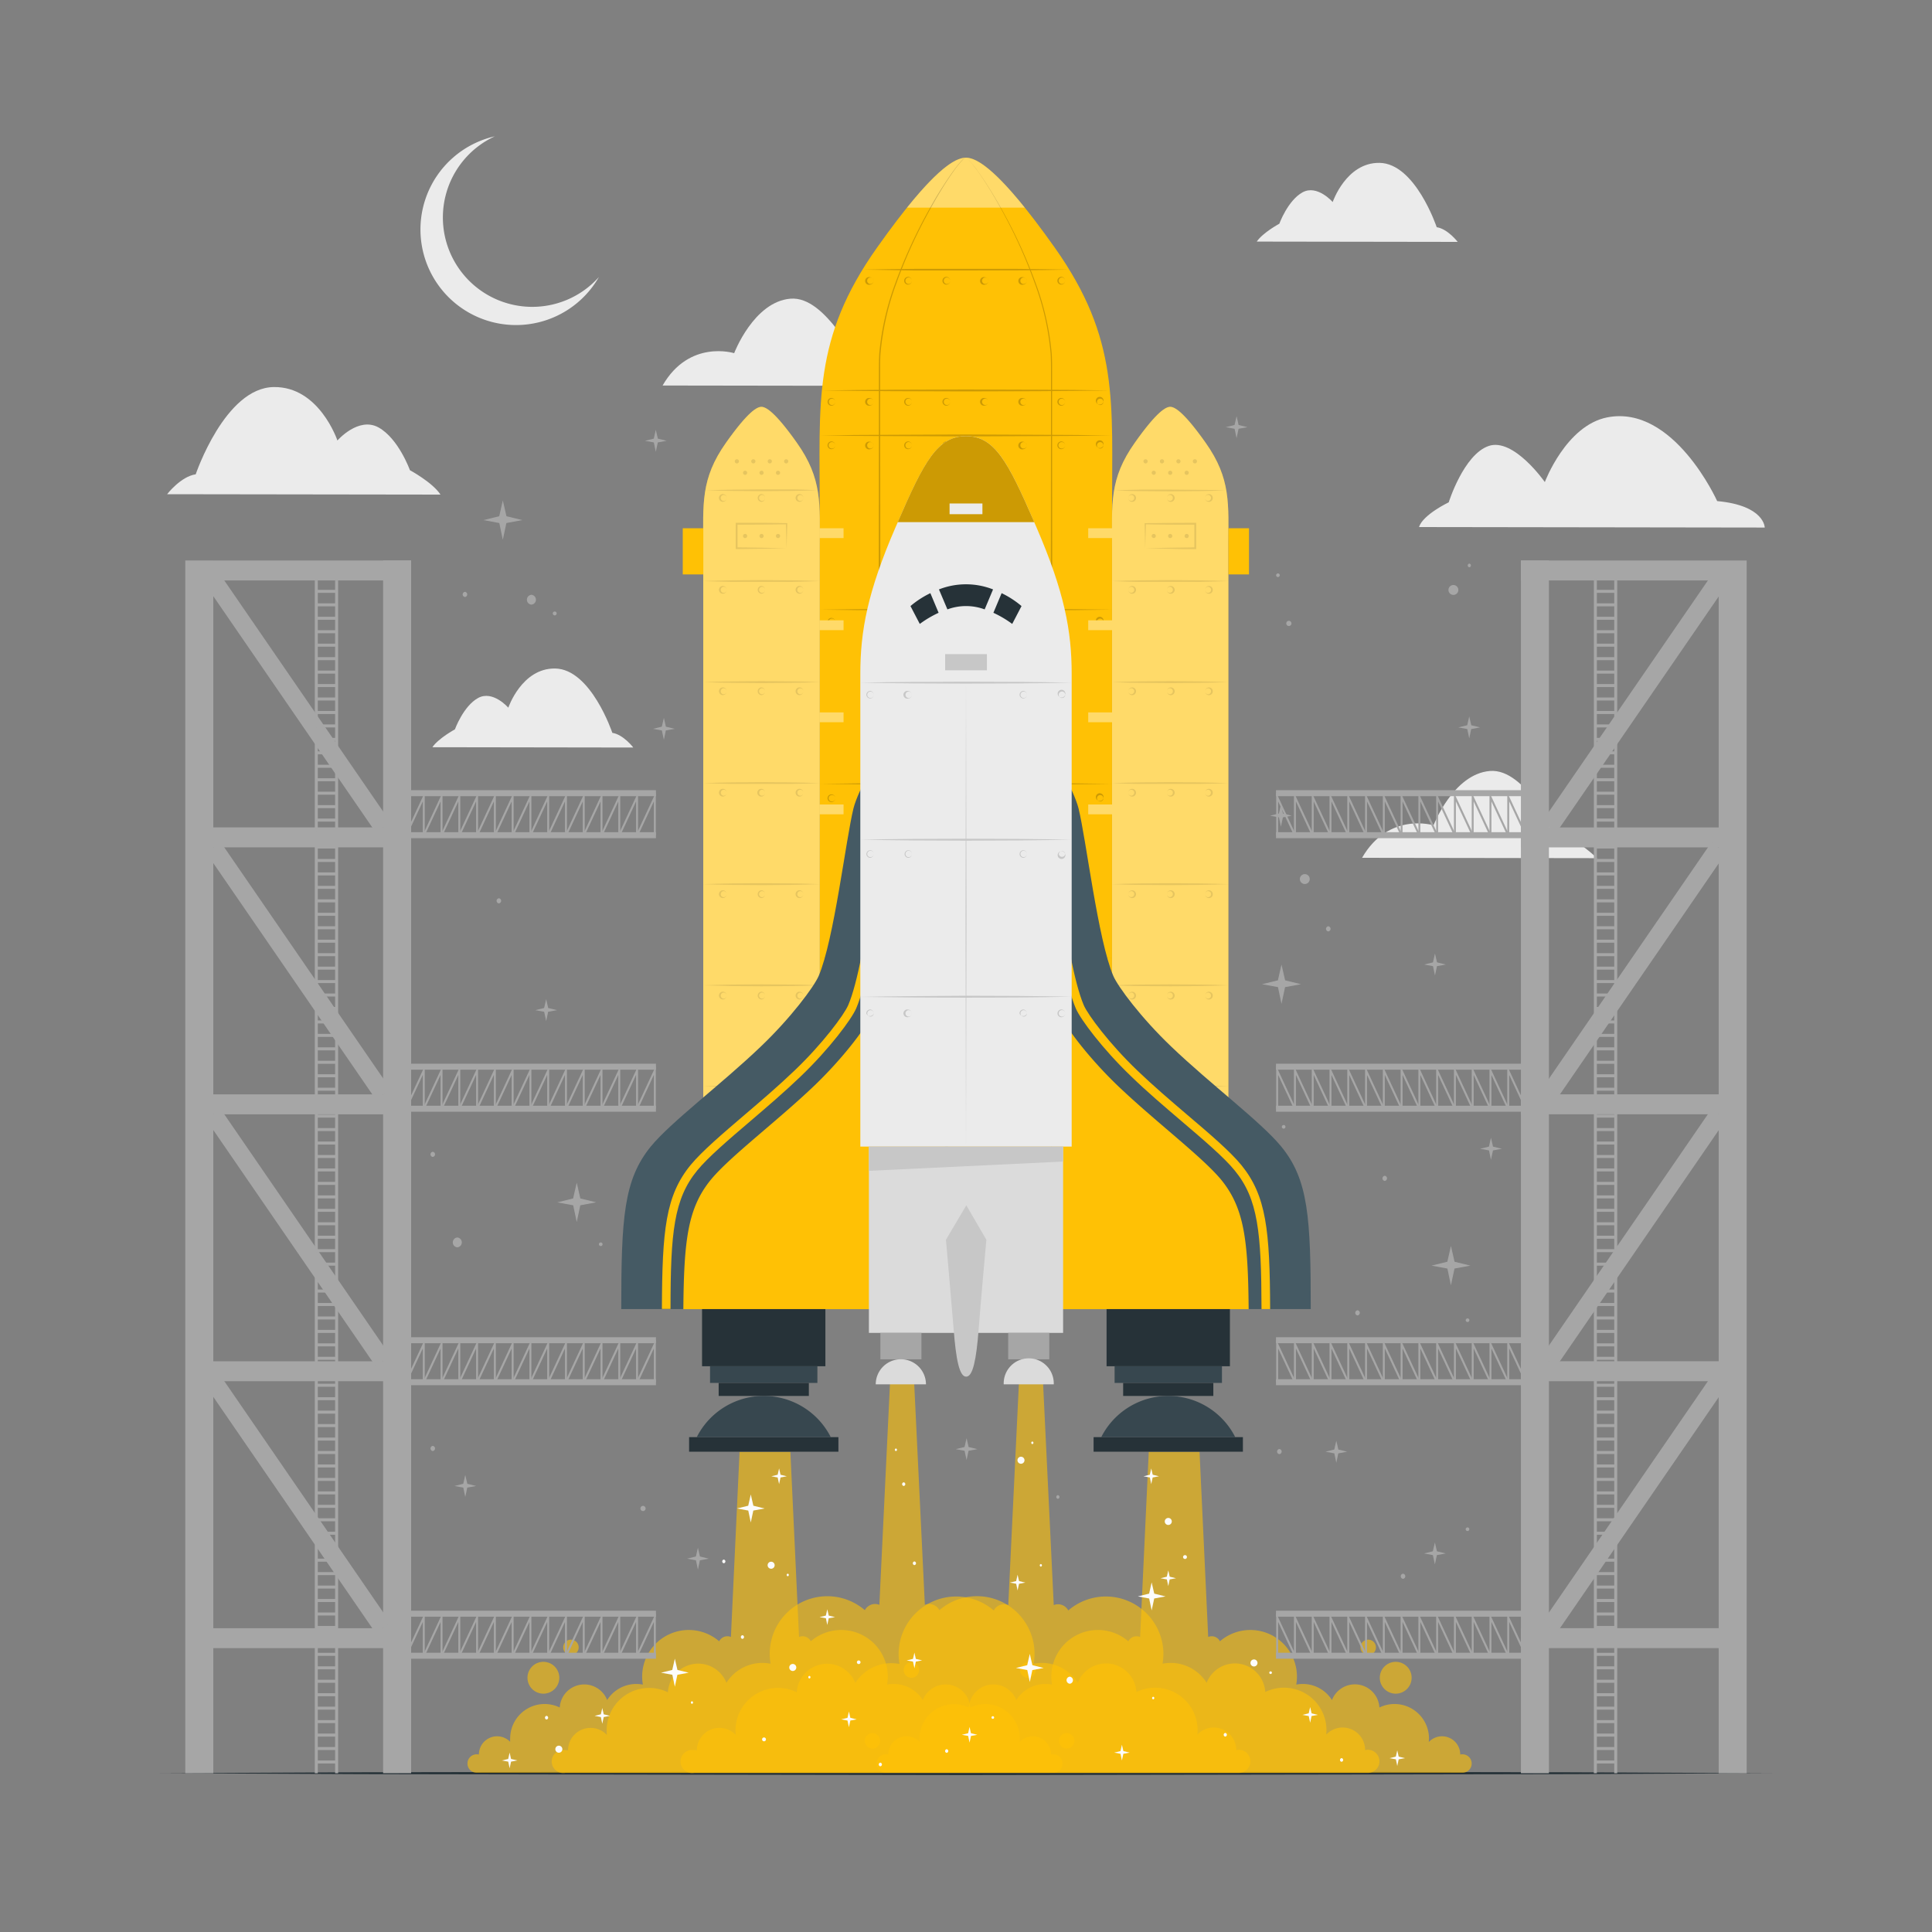 <ns0:svg xmlns:ns0="http://www.w3.org/2000/svg" viewBox="0 0 500 500"><ns0:rect x="0" y="0" width="500" height="500" fill="#808080" stroke="none"/><ns0:g id="freepik--background-complete--inject-2"><ns0:path d="M114,128l-70.75-.1s3.52-4.58,7.4-5.15c0,0,7.58-22.44,20.21-22.58C82.64,100,87.32,114,87.32,114s5.45-6.25,10.64-3.38,8.13,11.07,8.13,11.07S111.93,124.84,114,128Z" style="fill:#ebebeb" /><ns0:path d="M367.24,136.4l89.47.13s0-5.71-12.31-6.85c0,0-11.22-25-28.41-21.67-10.7,2.07-16.19,16.75-16.19,16.75s-8.07-11.57-14.54-9.34S374.93,130,374.93,130,368.26,133.17,367.24,136.4Z" style="fill:#ebebeb" /><ns0:path d="M352.5,222l60.84.09s-5.73-5.35-8.29-5.35-10-18-19.48-17.21S371,213.59,371,213.59,359.42,210,352.5,222Z" style="fill:#ebebeb" /><ns0:path d="M171.48,99.77l60.84.09s-5.73-5.35-8.28-5.36-10-18-19.49-17.2S190,91.4,190,91.4,178.4,87.75,171.48,99.77Z" style="fill:#ebebeb" /><ns0:path d="M325.25,62.52l52,.08s-2.58-3.37-5.43-3.8c0,0-5.52-16.52-14.81-16.65-8.63-.12-12.11,10.14-12.11,10.14s-4-4.61-7.81-2.51-6,8.12-6,8.12S326.81,60.21,325.25,62.52Z" style="fill:#ebebeb" /><ns0:path d="M111.9,193.38l52,.08s-2.58-3.37-5.43-3.8c0,0-5.52-16.52-14.81-16.65-8.63-.12-12.11,10.14-12.11,10.14s-4-4.61-7.82-2.51-6,8.12-6,8.12S113.47,191.07,111.9,193.38Z" style="fill:#ebebeb" /><ns0:path d="M155,71.69a24.73,24.73,0,1,1-26.94-36.41A23.13,23.13,0,1,0,155,71.69Z" style="fill:#ebebeb" /></ns0:g><ns0:g id="freepik--Floor--inject-2"><ns0:polygon points="41.36 458.9 93.52 458.66 145.68 458.57 250 458.41 354.32 458.57 406.48 458.66 458.64 458.9 406.48 459.15 354.32 459.24 250 459.4 145.68 459.24 93.52 459.15 41.36 458.9" style="fill:#263238" /></ns0:g><ns0:g id="freepik--Smoke--inject-2"><ns0:path d="M144.75,434.2a4.12,4.12,0,1,1-4.12-4.12A4.13,4.13,0,0,1,144.75,434.2Z" style="fill:#FFC105;opacity:0.6" /><ns0:path d="M149.76,426.34a2,2,0,1,1-2-2A2,2,0,0,1,149.76,426.34Z" style="fill:#FFC105;opacity:0.6" /><ns0:path d="M237.86,432.21a2,2,0,1,1-2-2A2,2,0,0,1,237.86,432.21Z" style="fill:#FFC105;opacity:0.6" /><ns0:path d="M278.05,450.53a2,2,0,1,1-2-2A2,2,0,0,1,278.05,450.53Z" style="fill:#FFC105;opacity:0.6" /><ns0:path d="M275,456.4a2.39,2.39,0,0,1-2.39,2.39H123.37a2.39,2.39,0,1,1,0-4.78,2.76,2.76,0,0,1,.57.06,4.71,4.71,0,0,1,8.09-3.29l0,0a8.77,8.77,0,0,1,0-.88,8.92,8.92,0,0,1,12.83-8,6.36,6.36,0,0,1,12.27-1.93,8.91,8.91,0,0,1,7.54-4.16,9.54,9.54,0,0,1,1.71.16,11.83,11.83,0,0,1-.19-2.08,12.06,12.06,0,0,1,19.93-9.13,2.39,2.39,0,0,1,2.12-1.3,2.51,2.51,0,0,1,.92.18l2.24-47.91h13.15l2.24,47.91a2.51,2.51,0,0,1,.92-.18,2.39,2.39,0,0,1,2.12,1.3,12.06,12.06,0,0,1,19.93,9.13,12.87,12.87,0,0,1-.18,2.08,9.51,9.51,0,0,1,1.7-.16,8.89,8.89,0,0,1,7.54,4.16,6.36,6.36,0,0,1,12.27,1.93,8.92,8.92,0,0,1,12.83,8,8.77,8.77,0,0,1,0,.88l0,0a4.72,4.72,0,0,1,8.1,3.29,2.62,2.62,0,0,1,.57-.06A2.39,2.39,0,0,1,275,456.4Z" style="fill:#FFC105;opacity:0.6" /><ns0:path d="M323.6,455.83a3,3,0,0,1-3,3H146.3a3,3,0,1,1,0-5.91,3.19,3.19,0,0,1,.7.08,5.83,5.83,0,0,1,10-4.07l.05,0c0-.36-.05-.72-.05-1.08a11,11,0,0,1,15.85-9.89A7.86,7.86,0,0,1,188,435.5a11,11,0,0,1,9.32-5.14,11.16,11.16,0,0,1,2.1.2,15.42,15.42,0,0,1-.22-2.56,14.9,14.9,0,0,1,24.62-11.29,3,3,0,0,1,2.62-1.6,3.08,3.08,0,0,1,1.14.22l2.76-57.57h6.24l2.77,57.57a3,3,0,0,1,1.13-.22,3,3,0,0,1,2.63,1.6A14.9,14.9,0,0,1,267.74,428a14.42,14.42,0,0,1-.23,2.56,11.19,11.19,0,0,1,2.11-.2,11,11,0,0,1,9.31,5.14,7.86,7.86,0,0,1,15.17,2.39,10.9,10.9,0,0,1,4.84-1.12,11,11,0,0,1,11,11,9.77,9.77,0,0,1-.06,1.08l.06,0a5.82,5.82,0,0,1,10,4.07,3.29,3.29,0,0,1,.71-.08A3,3,0,0,1,323.6,455.83Z" style="fill:#FFC105;opacity:0.6" /><ns0:path d="M357,455.83a3,3,0,0,1-2.95,3H179.65a3,3,0,1,1,0-5.91,3.19,3.19,0,0,1,.7.08,5.83,5.83,0,0,1,10-4.07l.05,0c0-.36-.05-.72-.05-1.08a11,11,0,0,1,15.85-9.89,7.86,7.86,0,0,1,15.16-2.39,11,11,0,0,1,9.32-5.14,11.16,11.16,0,0,1,2.1.2,15.42,15.42,0,0,1-.22-2.56,14.9,14.9,0,0,1,24.62-11.29,3,3,0,0,1,2.62-1.6,3.08,3.08,0,0,1,1.14.22l2.76-57.57h6.24l2.77,57.57a3,3,0,0,1,1.14-.22,3,3,0,0,1,2.62,1.6A14.9,14.9,0,0,1,301.09,428a14.42,14.42,0,0,1-.23,2.56,11.27,11.27,0,0,1,2.11-.2,11,11,0,0,1,9.31,5.14,7.86,7.86,0,0,1,15.17,2.39,10.9,10.9,0,0,1,4.84-1.12,11,11,0,0,1,11,11,9.77,9.77,0,0,1-.06,1.08l.06,0a5.82,5.82,0,0,1,10,4.07,3.36,3.36,0,0,1,.71-.08A3,3,0,0,1,357,455.83Z" style="fill:#FFC105;opacity:0.6" /><ns0:path d="M357.09,434.2a4.12,4.12,0,1,0,4.12-4.12A4.13,4.13,0,0,0,357.09,434.2Z" style="fill:#FFC105;opacity:0.6" /><ns0:path d="M352.09,426.34a2,2,0,1,0,2-2A2,2,0,0,0,352.09,426.34Z" style="fill:#FFC105;opacity:0.6" /><ns0:path d="M264,432.21a2,2,0,1,0,2-2A2,2,0,0,0,264,432.21Z" style="fill:#FFC105;opacity:0.6" /><ns0:path d="M223.79,450.53a2,2,0,1,0,2-2A2,2,0,0,0,223.79,450.53Z" style="fill:#FFC105;opacity:0.6" /><ns0:path d="M226.87,456.4a2.39,2.39,0,0,0,2.39,2.39H378.48a2.39,2.39,0,1,0,0-4.78,2.62,2.62,0,0,0-.57.06,4.71,4.71,0,0,0-8.09-3.29l-.05,0c0-.3.05-.59.05-.88a8.92,8.92,0,0,0-12.83-8,6.36,6.36,0,0,0-12.28-1.93,8.89,8.89,0,0,0-7.54-4.16,9.51,9.51,0,0,0-1.7.16,11.83,11.83,0,0,0,.18-2.08,12.06,12.06,0,0,0-19.93-9.13,2.38,2.38,0,0,0-2.12-1.3,2.51,2.51,0,0,0-.92.18l-2.24-47.91H297.3l-2.24,47.91a2.6,2.6,0,0,0-.92-.18,2.4,2.4,0,0,0-2.13,1.3,12.05,12.05,0,0,0-19.92,9.13,11.83,11.83,0,0,0,.18,2.08,9.51,9.51,0,0,0-1.7-.16,8.92,8.92,0,0,0-7.55,4.16,6.36,6.36,0,0,0-12.27,1.93A8.94,8.94,0,0,0,238,450.76l0,0a4.71,4.71,0,0,0-8.09,3.29,2.69,2.69,0,0,0-.57-.06A2.39,2.39,0,0,0,226.87,456.4Z" style="fill:#FFC105;opacity:0.6" /><ns0:polygon points="262.93 431.67 265.86 432.21 266.51 435.3 267.17 432.21 270.1 431.67 267.18 430.95 266.51 428.03 265.84 430.95 262.93 431.67" style="fill:#fcfcfc" /><ns0:polygon points="171.07 432.89 174 433.43 174.65 436.52 175.31 433.43 178.24 432.89 175.32 432.18 174.65 429.26 173.98 432.18 171.07 432.89" style="fill:#fcfcfc" /><ns0:polygon points="294.47 413.15 297.4 413.69 298.05 416.78 298.71 413.69 301.64 413.15 298.72 412.43 298.05 409.51 297.39 412.43 294.47 413.15" style="fill:#fcfcfc" /><ns0:polygon points="337.06 443.81 338.7 444.11 339.07 445.84 339.43 444.11 341.07 443.81 339.44 443.41 339.07 441.78 338.69 443.41 337.06 443.81" style="fill:#fcfcfc" /><ns0:polygon points="248.92 448.96 250.56 449.26 250.92 450.99 251.29 449.26 252.93 448.96 251.29 448.56 250.92 446.93 250.55 448.56 248.92 448.96" style="fill:#fcfcfc" /><ns0:polygon points="359.61 455.01 361.25 455.31 361.61 457.04 361.98 455.31 363.62 455.01 361.98 454.61 361.61 452.98 361.24 454.61 359.61 455.01" style="fill:#fcfcfc" /><ns0:polygon points="288.35 453.57 289.99 453.88 290.35 455.61 290.72 453.88 292.36 453.57 290.73 453.18 290.35 451.54 289.98 453.18 288.35 453.57" style="fill:#fcfcfc" /><ns0:polygon points="129.89 455.61 131.53 455.91 131.89 457.63 132.26 455.91 133.9 455.6 132.26 455.21 131.89 453.57 131.52 455.21 129.89 455.61" style="fill:#fcfcfc" /><ns0:polygon points="300.34 408.45 301.98 408.75 302.35 410.48 302.71 408.75 304.35 408.45 302.72 408.05 302.35 406.42 301.97 408.05 300.34 408.45" style="fill:#fcfcfc" /><ns0:polygon points="295.94 382.06 297.58 382.37 297.94 384.09 298.31 382.37 299.95 382.06 298.32 381.66 297.94 380.03 297.57 381.66 295.94 382.06" style="fill:#fcfcfc" /><ns0:path d="M245,452.69a.48.48,0,0,1,0,.95A.48.48,0,0,1,245,452.69Z" style="fill:#fcfcfc" /><ns0:path d="M306.68,402.46a.48.48,0,0,1,0,1A.48.48,0,0,1,306.68,402.46Z" style="fill:#fcfcfc" /><ns0:path d="M347.2,455a.48.48,0,0,1,0,.95A.48.48,0,0,1,347.2,455Z" style="fill:#fcfcfc" /><ns0:path d="M317.1,448.48a.48.48,0,0,1,0,.95A.48.48,0,0,1,317.1,448.48Z" style="fill:#fcfcfc" /><ns0:path d="M256.94,444.15a.34.34,0,0,1,0,.68A.34.34,0,0,1,256.94,444.15Z" style="fill:#fcfcfc" /><ns0:path d="M267.17,373.06a.34.34,0,0,1,0,.67A.34.34,0,0,1,267.17,373.06Z" style="fill:#fcfcfc" /><ns0:path d="M298.45,439.12a.34.34,0,0,1,0,.67A.34.34,0,0,1,298.45,439.12Z" style="fill:#fcfcfc" /><ns0:path d="M328.83,432.55a.34.34,0,0,1,0,.68A.34.34,0,0,1,328.83,432.55Z" style="fill:#fcfcfc" /><ns0:path d="M276.85,433.92a.92.92,0,0,1,0,1.83A.92.92,0,0,1,276.85,433.92Z" style="fill:#fcfcfc" /><ns0:path d="M324.53,429.46a.91.91,0,0,1,0,1.82A.91.91,0,0,1,324.53,429.46Z" style="fill:#fcfcfc" /><ns0:polygon points="190.72 390.39 193.65 390.93 194.3 394.02 194.96 390.93 197.89 390.39 194.97 389.68 194.3 386.76 193.64 389.68 190.72 390.39" style="fill:#fcfcfc" /><ns0:polygon points="217.7 444.97 219.33 445.27 219.7 447 220.07 445.27 221.71 444.97 220.07 444.57 219.7 442.94 219.33 444.57 217.7 444.97" style="fill:#fcfcfc" /><ns0:polygon points="199.62 382.06 201.26 382.37 201.63 384.09 202 382.37 203.63 382.06 202 381.66 201.63 380.03 201.26 381.66 199.62 382.06" style="fill:#fcfcfc" /><ns0:path d="M187.32,403.62a.48.48,0,0,1,0,.95A.48.48,0,0,1,187.32,403.62Z" style="fill:#fcfcfc" /><ns0:path d="M227.83,456.17a.48.48,0,0,1,0,.95A.48.48,0,0,1,227.83,456.17Z" style="fill:#fcfcfc" /><ns0:path d="M197.73,449.65a.48.48,0,0,1,0,1A.48.48,0,0,1,197.73,449.65Z" style="fill:#fcfcfc" /><ns0:path d="M179.08,440.28a.34.34,0,0,1,0,.67A.34.34,0,0,1,179.08,440.28Z" style="fill:#fcfcfc" /><ns0:path d="M209.47,433.72a.34.34,0,0,1,0,.67A.34.34,0,0,1,209.47,433.72Z" style="fill:#fcfcfc" /><ns0:path d="M231.86,374.87a.34.34,0,0,1,0,.67A.34.34,0,0,1,231.86,374.87Z" style="fill:#fcfcfc" /><ns0:path d="M205.17,430.63a.91.91,0,0,1,0,1.82A.91.91,0,0,1,205.17,430.63Z" style="fill:#fcfcfc" /><ns0:path d="M264.23,377a.91.91,0,0,1,0,1.82A.91.91,0,0,1,264.23,377Z" style="fill:#fcfcfc" /><ns0:path d="M144.63,451.78a.91.91,0,0,1,0,1.82A.91.91,0,0,1,144.63,451.78Z" style="fill:#fcfcfc" /><ns0:polygon points="212.1 418.51 213.74 418.81 214.1 420.54 214.47 418.81 216.11 418.51 214.48 418.11 214.1 416.48 213.73 418.11 212.1 418.51" style="fill:#fcfcfc" /><ns0:polygon points="234.65 429.72 236.28 430.02 236.65 431.75 237.02 430.02 238.65 429.71 237.02 429.32 236.65 427.69 236.28 429.32 234.65 429.72" style="fill:#fcfcfc" /><ns0:path d="M222.23,429.72a.47.47,0,0,1,0,.94A.47.47,0,0,1,222.23,429.72Z" style="fill:#fcfcfc" /><ns0:path d="M236.65,404.1a.48.48,0,0,1,0,.95A.48.48,0,0,1,236.65,404.1Z" style="fill:#fcfcfc" /><ns0:polygon points="261.35 409.57 262.99 409.88 263.35 411.61 263.72 409.88 265.36 409.57 263.73 409.18 263.35 407.54 262.98 409.18 261.35 409.57" style="fill:#fcfcfc" /><ns0:path d="M233.88,383.62a.48.48,0,0,1,0,.95A.48.48,0,0,1,233.88,383.62Z" style="fill:#fcfcfc" /><ns0:path d="M269.37,404.77a.34.34,0,0,1,0,.67A.34.34,0,0,1,269.37,404.77Z" style="fill:#fcfcfc" /><ns0:polygon points="153.87 444.06 155.5 444.37 155.87 446.09 156.24 444.37 157.87 444.06 156.24 443.66 155.87 442.03 155.5 443.66 153.87 444.06" style="fill:#fcfcfc" /><ns0:path d="M141.45,444.06a.48.48,0,0,1,0,.95A.48.48,0,0,1,141.45,444.06Z" style="fill:#fcfcfc" /><ns0:path d="M192.14,423.19a.48.48,0,0,1,0,.95A.48.48,0,0,1,192.14,423.19Z" style="fill:#fcfcfc" /><ns0:path d="M203.87,407.26a.34.34,0,0,1,0,.67A.34.34,0,0,1,203.87,407.26Z" style="fill:#fcfcfc" /><ns0:path d="M199.57,404.17a.91.91,0,0,1,0,1.82A.91.91,0,0,1,199.57,404.17Z" style="fill:#fcfcfc" /><ns0:path d="M302.35,392.84a.91.91,0,0,1,0,1.82A.91.91,0,0,1,302.35,392.84Z" style="fill:#fcfcfc" /></ns0:g><ns0:g id="freepik--Scaffold--inject-2"><ns0:rect x="393.61" y="145.06" width="7.25" height="313.85" style="fill:#a6a6a6" /><ns0:rect x="444.79" y="145.06" width="7.25" height="313.85" style="fill:#a6a6a6" /><ns0:rect x="393.61" y="145.06" width="51.19" height="5.16" style="fill:#a6a6a6" /><ns0:rect x="393.61" y="214.14" width="51.19" height="5.16" style="fill:#a6a6a6" /><ns0:rect x="393.61" y="283.21" width="51.19" height="5.16" style="fill:#a6a6a6" /><ns0:rect x="393.61" y="352.29" width="51.19" height="5.16" style="fill:#a6a6a6" /><ns0:rect x="393.61" y="421.37" width="51.19" height="5.16" style="fill:#a6a6a6" /><ns0:rect x="384.04" y="179.85" width="77.56" height="4.65" transform="translate(33.17 427.41) rotate(-55.49)" style="fill:#a6a6a6" /><ns0:rect x="384.04" y="248.93" width="77.56" height="4.65" transform="translate(-23.75 457.36) rotate(-55.49)" style="fill:#a6a6a6" /><ns0:rect x="384.04" y="318.01" width="77.56" height="4.65" transform="translate(-80.66 487.38) rotate(-55.5)" style="fill:#a6a6a6" /><ns0:rect x="384.04" y="387.09" width="77.56" height="4.65" transform="translate(-137.58 517.34) rotate(-55.5)" style="fill:#a6a6a6" /><ns0:rect x="412.49" y="150.22" width="0.78" height="308.69" style="fill:#a6a6a6" /><ns0:rect x="417.76" y="150.22" width="0.78" height="308.69" style="fill:#a6a6a6" /><ns0:rect x="412.88" y="152.65" width="5.27" height="0.78" style="fill:#a6a6a6" /><ns0:rect x="412.88" y="156.14" width="5.27" height="0.78" style="fill:#a6a6a6" /><ns0:rect x="412.88" y="159.62" width="5.27" height="0.78" style="fill:#a6a6a6" /><ns0:rect x="412.88" y="163.1" width="5.27" height="0.78" style="fill:#a6a6a6" /><ns0:rect x="412.88" y="166.58" width="5.27" height="0.78" style="fill:#a6a6a6" /><ns0:rect x="412.88" y="170.07" width="5.27" height="0.78" style="fill:#a6a6a6" /><ns0:rect x="412.88" y="173.55" width="5.27" height="0.78" style="fill:#a6a6a6" /><ns0:rect x="412.88" y="177.03" width="5.27" height="0.78" style="fill:#a6a6a6" /><ns0:rect x="412.88" y="180.51" width="5.27" height="0.78" style="fill:#a6a6a6" /><ns0:rect x="412.88" y="184" width="5.27" height="0.78" style="fill:#a6a6a6" /><ns0:rect x="412.88" y="187.48" width="5.27" height="0.78" style="fill:#a6a6a6" /><ns0:rect x="412.88" y="190.96" width="5.27" height="0.78" style="fill:#a6a6a6" /><ns0:rect x="412.88" y="194.44" width="5.27" height="0.78" style="fill:#a6a6a6" /><ns0:rect x="412.88" y="197.92" width="5.27" height="0.78" style="fill:#a6a6a6" /><ns0:rect x="412.88" y="201.41" width="5.27" height="0.78" style="fill:#a6a6a6" /><ns0:rect x="412.88" y="204.89" width="5.27" height="0.78" style="fill:#a6a6a6" /><ns0:rect x="412.88" y="208.37" width="5.27" height="0.78" style="fill:#a6a6a6" /><ns0:rect x="412.88" y="211.85" width="5.27" height="0.78" style="fill:#a6a6a6" /><ns0:rect x="412.88" y="215.34" width="5.27" height="0.78" style="fill:#a6a6a6" /><ns0:rect x="412.88" y="218.82" width="5.27" height="0.78" style="fill:#a6a6a6" /><ns0:rect x="412.88" y="222.3" width="5.27" height="0.78" style="fill:#a6a6a6" /><ns0:rect x="412.88" y="225.78" width="5.27" height="0.78" style="fill:#a6a6a6" /><ns0:rect x="412.88" y="229.26" width="5.27" height="0.78" style="fill:#a6a6a6" /><ns0:rect x="412.88" y="232.75" width="5.27" height="0.78" style="fill:#a6a6a6" /><ns0:rect x="412.88" y="236.23" width="5.27" height="0.78" style="fill:#a6a6a6" /><ns0:rect x="412.88" y="239.71" width="5.27" height="0.78" style="fill:#a6a6a6" /><ns0:rect x="412.88" y="243.19" width="5.27" height="0.78" style="fill:#a6a6a6" /><ns0:rect x="412.88" y="246.68" width="5.27" height="0.78" style="fill:#a6a6a6" /><ns0:rect x="412.88" y="250.16" width="5.27" height="0.78" style="fill:#a6a6a6" /><ns0:rect x="412.88" y="253.64" width="5.27" height="0.78" style="fill:#a6a6a6" /><ns0:rect x="412.88" y="257.12" width="5.27" height="0.78" style="fill:#a6a6a6" /><ns0:rect x="412.88" y="260.6" width="5.27" height="0.78" style="fill:#a6a6a6" /><ns0:rect x="412.88" y="264.09" width="5.27" height="0.78" style="fill:#a6a6a6" /><ns0:rect x="412.88" y="267.57" width="5.27" height="0.78" style="fill:#a6a6a6" /><ns0:rect x="412.88" y="271.05" width="5.27" height="0.78" style="fill:#a6a6a6" /><ns0:rect x="412.88" y="274.53" width="5.27" height="0.78" style="fill:#a6a6a6" /><ns0:rect x="412.88" y="278.02" width="5.27" height="0.78" style="fill:#a6a6a6" /><ns0:rect x="412.88" y="281.5" width="5.27" height="0.78" style="fill:#a6a6a6" /><ns0:rect x="412.88" y="284.98" width="5.27" height="0.78" style="fill:#a6a6a6" /><ns0:rect x="412.88" y="288.46" width="5.27" height="0.78" style="fill:#a6a6a6" /><ns0:rect x="412.88" y="291.94" width="5.27" height="0.78" style="fill:#a6a6a6" /><ns0:rect x="412.88" y="295.43" width="5.27" height="0.78" style="fill:#a6a6a6" /><ns0:rect x="412.88" y="298.91" width="5.27" height="0.78" style="fill:#a6a6a6" /><ns0:rect x="412.88" y="302.39" width="5.27" height="0.78" style="fill:#a6a6a6" /><ns0:rect x="412.88" y="305.87" width="5.27" height="0.78" style="fill:#a6a6a6" /><ns0:rect x="412.88" y="309.36" width="5.27" height="0.78" style="fill:#a6a6a6" /><ns0:rect x="412.88" y="312.84" width="5.27" height="0.78" style="fill:#a6a6a6" /><ns0:rect x="412.88" y="316.32" width="5.27" height="0.78" style="fill:#a6a6a6" /><ns0:rect x="412.88" y="319.8" width="5.27" height="0.78" style="fill:#a6a6a6" /><ns0:rect x="412.88" y="323.28" width="5.27" height="0.78" style="fill:#a6a6a6" /><ns0:rect x="412.88" y="326.77" width="5.27" height="0.78" style="fill:#a6a6a6" /><ns0:rect x="412.88" y="330.25" width="5.27" height="0.78" style="fill:#a6a6a6" /><ns0:rect x="412.88" y="333.73" width="5.27" height="0.78" style="fill:#a6a6a6" /><ns0:rect x="412.88" y="337.21" width="5.27" height="0.78" style="fill:#a6a6a6" /><ns0:rect x="412.88" y="340.7" width="5.27" height="0.78" style="fill:#a6a6a6" /><ns0:rect x="412.88" y="344.18" width="5.27" height="0.78" style="fill:#a6a6a6" /><ns0:rect x="412.88" y="347.66" width="5.27" height="0.78" style="fill:#a6a6a6" /><ns0:rect x="412.88" y="351.14" width="5.27" height="0.78" style="fill:#a6a6a6" /><ns0:rect x="412.88" y="354.63" width="5.27" height="0.78" style="fill:#a6a6a6" /><ns0:rect x="412.88" y="358.11" width="5.27" height="0.78" style="fill:#a6a6a6" /><ns0:rect x="412.88" y="361.59" width="5.27" height="0.78" style="fill:#a6a6a6" /><ns0:rect x="412.88" y="365.07" width="5.27" height="0.78" style="fill:#a6a6a6" /><ns0:rect x="412.88" y="368.55" width="5.27" height="0.78" style="fill:#a6a6a6" /><ns0:rect x="412.88" y="372.04" width="5.27" height="0.78" style="fill:#a6a6a6" /><ns0:rect x="412.88" y="375.52" width="5.27" height="0.78" style="fill:#a6a6a6" /><ns0:rect x="412.88" y="379" width="5.27" height="0.78" style="fill:#a6a6a6" /><ns0:rect x="412.88" y="382.48" width="5.27" height="0.78" style="fill:#a6a6a6" /><ns0:rect x="412.88" y="385.97" width="5.27" height="0.78" style="fill:#a6a6a6" /><ns0:rect x="412.88" y="389.45" width="5.27" height="0.78" style="fill:#a6a6a6" /><ns0:rect x="412.88" y="392.93" width="5.27" height="0.78" style="fill:#a6a6a6" /><ns0:rect x="412.88" y="396.41" width="5.27" height="0.78" style="fill:#a6a6a6" /><ns0:rect x="412.88" y="399.89" width="5.27" height="0.78" style="fill:#a6a6a6" /><ns0:rect x="412.88" y="403.38" width="5.27" height="0.78" style="fill:#a6a6a6" /><ns0:rect x="412.88" y="406.86" width="5.27" height="0.78" style="fill:#a6a6a6" /><ns0:rect x="412.88" y="410.34" width="5.27" height="0.78" style="fill:#a6a6a6" /><ns0:rect x="412.88" y="413.82" width="5.27" height="0.78" style="fill:#a6a6a6" /><ns0:rect x="412.88" y="417.31" width="5.27" height="0.78" style="fill:#a6a6a6" /><ns0:rect x="412.88" y="420.79" width="5.27" height="0.78" style="fill:#a6a6a6" /><ns0:rect x="412.88" y="424.27" width="5.27" height="0.78" style="fill:#a6a6a6" /><ns0:rect x="412.88" y="427.75" width="5.27" height="0.78" style="fill:#a6a6a6" /><ns0:rect x="412.88" y="431.24" width="5.27" height="0.78" style="fill:#a6a6a6" /><ns0:rect x="412.88" y="434.72" width="5.27" height="0.78" style="fill:#a6a6a6" /><ns0:rect x="412.88" y="438.2" width="5.27" height="0.78" style="fill:#a6a6a6" /><ns0:rect x="412.88" y="441.68" width="5.27" height="0.78" style="fill:#a6a6a6" /><ns0:rect x="412.88" y="445.16" width="5.27" height="0.78" style="fill:#a6a6a6" /><ns0:rect x="412.88" y="448.65" width="5.27" height="0.78" style="fill:#a6a6a6" /><ns0:rect x="412.88" y="452.13" width="5.27" height="0.78" style="fill:#a6a6a6" /><ns0:rect x="412.88" y="455.61" width="5.27" height="0.78" style="fill:#a6a6a6" /><ns0:rect x="330.23" y="204.5" width="63.59" height="1.55" style="fill:#a6a6a6" /><ns0:rect x="330.23" y="215.37" width="63.59" height="1.55" style="fill:#a6a6a6" /><ns0:polygon points="334.91 216.29 330.78 207.41 330.78 216.15 330.28 216.15 330.28 205.11 335.35 216.01 334.91 216.29" style="fill:#a6a6a6" /><ns0:polygon points="339.51 216.29 335.38 207.41 335.38 216.15 334.88 216.15 334.88 205.11 339.95 216.01 339.51 216.29" style="fill:#a6a6a6" /><ns0:polygon points="344.11 216.29 339.98 207.41 339.98 216.15 339.48 216.15 339.48 205.11 344.55 216.01 344.11 216.29" style="fill:#a6a6a6" /><ns0:polygon points="348.71 216.29 344.58 207.41 344.58 216.15 344.08 216.15 344.08 205.11 349.15 216.01 348.71 216.29" style="fill:#a6a6a6" /><ns0:polygon points="353.31 216.29 349.18 207.41 349.18 216.15 348.68 216.15 348.68 205.11 353.75 216.01 353.31 216.29" style="fill:#a6a6a6" /><ns0:polygon points="357.91 216.29 353.78 207.41 353.78 216.15 353.28 216.15 353.28 205.11 358.35 216.01 357.91 216.29" style="fill:#a6a6a6" /><ns0:polygon points="362.51 216.29 358.38 207.41 358.38 216.15 357.88 216.15 357.88 205.11 362.95 216.01 362.51 216.29" style="fill:#a6a6a6" /><ns0:polygon points="367.11 216.29 362.98 207.41 362.98 216.15 362.48 216.15 362.48 205.11 367.55 216.01 367.11 216.29" style="fill:#a6a6a6" /><ns0:polygon points="371.71 216.29 367.58 207.41 367.58 216.15 367.08 216.15 367.08 205.11 372.15 216.01 371.71 216.29" style="fill:#a6a6a6" /><ns0:polygon points="376.31 216.29 372.18 207.41 372.18 216.15 371.68 216.15 371.68 205.11 376.75 216.01 376.31 216.29" style="fill:#a6a6a6" /><ns0:polygon points="380.91 216.29 376.78 207.41 376.78 216.15 376.28 216.15 376.28 205.11 381.35 216.01 380.91 216.29" style="fill:#a6a6a6" /><ns0:polygon points="385.51 216.29 381.38 207.41 381.38 216.15 380.88 216.15 380.88 205.11 385.95 216.01 385.51 216.29" style="fill:#a6a6a6" /><ns0:polygon points="390.11 216.29 385.98 207.41 385.98 216.15 385.48 216.15 385.48 205.11 390.55 216.01 390.11 216.29" style="fill:#a6a6a6" /><ns0:polygon points="394.71 216.29 390.58 207.41 390.58 216.15 390.08 216.15 390.08 205.11 395.15 216.01 394.71 216.29" style="fill:#a6a6a6" /><ns0:rect x="330.23" y="275.29" width="63.59" height="1.55" style="fill:#a6a6a6" /><ns0:rect x="330.23" y="286.16" width="63.59" height="1.55" style="fill:#a6a6a6" /><ns0:polygon points="334.91 287.07 330.78 278.19 330.78 286.93 330.28 286.93 330.28 275.9 335.35 286.8 334.91 287.07" style="fill:#a6a6a6" /><ns0:polygon points="339.51 287.07 335.38 278.19 335.38 286.93 334.88 286.93 334.88 275.9 339.95 286.8 339.51 287.07" style="fill:#a6a6a6" /><ns0:polygon points="344.11 287.07 339.98 278.19 339.98 286.93 339.48 286.93 339.48 275.9 344.55 286.8 344.11 287.07" style="fill:#a6a6a6" /><ns0:polygon points="348.71 287.07 344.58 278.19 344.58 286.93 344.08 286.93 344.08 275.9 349.15 286.8 348.71 287.07" style="fill:#a6a6a6" /><ns0:polygon points="353.31 287.07 349.18 278.19 349.18 286.93 348.68 286.93 348.68 275.9 353.75 286.8 353.31 287.07" style="fill:#a6a6a6" /><ns0:polygon points="357.91 287.07 353.78 278.19 353.78 286.93 353.28 286.93 353.28 275.9 358.35 286.8 357.91 287.07" style="fill:#a6a6a6" /><ns0:polygon points="362.51 287.07 358.38 278.19 358.38 286.93 357.88 286.93 357.88 275.9 362.95 286.8 362.51 287.07" style="fill:#a6a6a6" /><ns0:polygon points="367.11 287.07 362.98 278.19 362.98 286.93 362.48 286.93 362.48 275.9 367.55 286.8 367.11 287.07" style="fill:#a6a6a6" /><ns0:polygon points="371.71 287.07 367.58 278.19 367.58 286.93 367.08 286.93 367.08 275.9 372.15 286.8 371.71 287.07" style="fill:#a6a6a6" /><ns0:polygon points="376.31 287.07 372.18 278.19 372.18 286.93 371.68 286.93 371.68 275.9 376.75 286.8 376.31 287.07" style="fill:#a6a6a6" /><ns0:polygon points="380.91 287.07 376.78 278.19 376.78 286.93 376.28 286.93 376.28 275.9 381.35 286.8 380.91 287.07" style="fill:#a6a6a6" /><ns0:polygon points="385.51 287.07 381.38 278.19 381.38 286.93 380.88 286.93 380.88 275.9 385.95 286.8 385.51 287.07" style="fill:#a6a6a6" /><ns0:polygon points="390.11 287.07 385.98 278.19 385.98 286.93 385.48 286.93 385.48 275.9 390.55 286.8 390.11 287.07" style="fill:#a6a6a6" /><ns0:polygon points="394.71 287.07 390.58 278.19 390.58 286.93 390.08 286.93 390.08 275.9 395.15 286.8 394.71 287.07" style="fill:#a6a6a6" /><ns0:rect x="330.23" y="346.07" width="63.59" height="1.55" style="fill:#a6a6a6" /><ns0:rect x="330.23" y="356.94" width="63.59" height="1.55" style="fill:#a6a6a6" /><ns0:polygon points="334.91 357.86 330.78 348.98 330.78 357.72 330.28 357.72 330.28 346.68 335.35 357.58 334.91 357.86" style="fill:#a6a6a6" /><ns0:polygon points="339.51 357.86 335.38 348.98 335.38 357.72 334.88 357.72 334.88 346.68 339.95 357.58 339.51 357.86" style="fill:#a6a6a6" /><ns0:polygon points="344.11 357.86 339.98 348.98 339.98 357.72 339.48 357.72 339.48 346.68 344.55 357.58 344.11 357.86" style="fill:#a6a6a6" /><ns0:polygon points="348.71 357.86 344.58 348.98 344.58 357.72 344.08 357.72 344.08 346.68 349.15 357.58 348.71 357.86" style="fill:#a6a6a6" /><ns0:polygon points="353.31 357.86 349.18 348.98 349.18 357.72 348.68 357.72 348.68 346.68 353.75 357.58 353.31 357.86" style="fill:#a6a6a6" /><ns0:polygon points="357.91 357.86 353.78 348.98 353.78 357.72 353.28 357.72 353.28 346.68 358.35 357.58 357.91 357.86" style="fill:#a6a6a6" /><ns0:polygon points="362.51 357.86 358.38 348.98 358.38 357.72 357.88 357.72 357.88 346.68 362.95 357.58 362.51 357.86" style="fill:#a6a6a6" /><ns0:polygon points="367.11 357.86 362.98 348.98 362.98 357.72 362.48 357.72 362.48 346.68 367.55 357.58 367.11 357.86" style="fill:#a6a6a6" /><ns0:polygon points="371.71 357.86 367.58 348.98 367.58 357.72 367.08 357.72 367.08 346.68 372.15 357.58 371.71 357.86" style="fill:#a6a6a6" /><ns0:polygon points="376.31 357.86 372.18 348.98 372.18 357.72 371.68 357.72 371.68 346.68 376.75 357.58 376.31 357.86" style="fill:#a6a6a6" /><ns0:polygon points="380.91 357.86 376.78 348.98 376.78 357.72 376.28 357.72 376.28 346.68 381.35 357.58 380.91 357.86" style="fill:#a6a6a6" /><ns0:polygon points="385.51 357.86 381.38 348.98 381.38 357.72 380.88 357.72 380.88 346.68 385.95 357.58 385.51 357.86" style="fill:#a6a6a6" /><ns0:polygon points="390.11 357.86 385.98 348.98 385.98 357.72 385.48 357.72 385.48 346.68 390.55 357.58 390.11 357.86" style="fill:#a6a6a6" /><ns0:polygon points="394.71 357.86 390.58 348.98 390.58 357.72 390.08 357.72 390.08 346.68 395.15 357.58 394.71 357.86" style="fill:#a6a6a6" /><ns0:rect x="330.23" y="416.86" width="63.59" height="1.55" style="fill:#a6a6a6" /><ns0:rect x="330.23" y="427.73" width="63.59" height="1.55" style="fill:#a6a6a6" /><ns0:polygon points="334.91 428.64 330.78 419.76 330.78 428.51 330.28 428.51 330.28 417.47 335.35 428.37 334.91 428.64" style="fill:#a6a6a6" /><ns0:polygon points="339.51 428.64 335.38 419.76 335.38 428.51 334.88 428.51 334.88 417.47 339.95 428.37 339.51 428.64" style="fill:#a6a6a6" /><ns0:polygon points="344.11 428.64 339.98 419.76 339.98 428.51 339.48 428.51 339.48 417.47 344.55 428.37 344.11 428.64" style="fill:#a6a6a6" /><ns0:polygon points="348.71 428.64 344.58 419.76 344.58 428.51 344.08 428.51 344.08 417.47 349.15 428.37 348.71 428.64" style="fill:#a6a6a6" /><ns0:polygon points="353.31 428.64 349.18 419.76 349.18 428.51 348.68 428.51 348.68 417.47 353.75 428.37 353.31 428.64" style="fill:#a6a6a6" /><ns0:polygon points="357.91 428.64 353.78 419.76 353.78 428.51 353.28 428.51 353.28 417.47 358.35 428.37 357.91 428.64" style="fill:#a6a6a6" /><ns0:polygon points="362.51 428.64 358.38 419.76 358.38 428.51 357.88 428.51 357.88 417.47 362.95 428.37 362.51 428.64" style="fill:#a6a6a6" /><ns0:polygon points="367.11 428.64 362.98 419.76 362.98 428.51 362.48 428.51 362.48 417.47 367.55 428.37 367.11 428.64" style="fill:#a6a6a6" /><ns0:polygon points="371.71 428.64 367.58 419.76 367.58 428.51 367.08 428.51 367.08 417.47 372.15 428.37 371.71 428.64" style="fill:#a6a6a6" /><ns0:polygon points="376.31 428.64 372.18 419.76 372.18 428.51 371.68 428.51 371.68 417.47 376.75 428.37 376.31 428.64" style="fill:#a6a6a6" /><ns0:polygon points="380.91 428.64 376.78 419.76 376.78 428.51 376.28 428.51 376.28 417.47 381.35 428.37 380.91 428.64" style="fill:#a6a6a6" /><ns0:polygon points="385.51 428.64 381.38 419.76 381.38 428.51 380.88 428.51 380.88 417.47 385.95 428.37 385.51 428.64" style="fill:#a6a6a6" /><ns0:polygon points="390.11 428.64 385.98 419.76 385.98 428.51 385.48 428.51 385.48 417.47 390.55 428.37 390.11 428.64" style="fill:#a6a6a6" /><ns0:polygon points="394.71 428.64 390.58 419.76 390.58 428.51 390.08 428.51 390.08 417.47 395.15 428.37 394.71 428.64" style="fill:#a6a6a6" /><ns0:rect x="99.14" y="145.06" width="7.25" height="313.85" transform="translate(205.54 603.96) rotate(180)" style="fill:#a6a6a6" /><ns0:rect x="47.96" y="145.06" width="7.25" height="313.85" transform="translate(103.16 603.96) rotate(180)" style="fill:#a6a6a6" /><ns0:rect x="55.21" y="145.06" width="51.19" height="5.16" transform="translate(161.6 295.28) rotate(180)" style="fill:#a6a6a6" /><ns0:rect x="55.21" y="214.14" width="51.19" height="5.16" transform="translate(161.6 433.43) rotate(180)" style="fill:#a6a6a6" /><ns0:rect x="55.21" y="283.21" width="51.19" height="5.16" transform="translate(161.6 571.59) rotate(180)" style="fill:#a6a6a6" /><ns0:rect x="55.21" y="352.29" width="51.19" height="5.16" transform="translate(161.6 709.75) rotate(180)" style="fill:#a6a6a6" /><ns0:rect x="55.21" y="421.37" width="51.19" height="5.16" transform="translate(161.6 847.91) rotate(180)" style="fill:#a6a6a6" /><ns0:rect x="74.85" y="143.4" width="4.65" height="77.56" transform="translate(-89.62 75.77) rotate(-34.51)" style="fill:#a6a6a6" /><ns0:rect x="74.85" y="212.48" width="4.65" height="77.56" transform="translate(-128.76 87.92) rotate(-34.51)" style="fill:#a6a6a6" /><ns0:rect x="74.85" y="281.55" width="4.65" height="77.56" transform="translate(-167.86 100.04) rotate(-34.5)" style="fill:#a6a6a6" /><ns0:rect x="74.85" y="350.63" width="4.65" height="77.56" transform="translate(-206.98 112.18) rotate(-34.5)" style="fill:#a6a6a6" /><ns0:rect x="86.73" y="150.22" width="0.78" height="308.69" style="fill:#a6a6a6" /><ns0:rect x="81.47" y="150.22" width="0.78" height="308.69" style="fill:#a6a6a6" /><ns0:rect x="81.86" y="152.65" width="5.27" height="0.78" style="fill:#a6a6a6" /><ns0:rect x="81.86" y="156.14" width="5.27" height="0.78" style="fill:#a6a6a6" /><ns0:rect x="81.86" y="159.62" width="5.27" height="0.78" style="fill:#a6a6a6" /><ns0:rect x="81.86" y="163.1" width="5.27" height="0.78" style="fill:#a6a6a6" /><ns0:rect x="81.86" y="166.58" width="5.27" height="0.78" style="fill:#a6a6a6" /><ns0:rect x="81.86" y="170.07" width="5.27" height="0.78" style="fill:#a6a6a6" /><ns0:rect x="81.86" y="173.55" width="5.27" height="0.78" style="fill:#a6a6a6" /><ns0:rect x="81.86" y="177.03" width="5.27" height="0.78" style="fill:#a6a6a6" /><ns0:rect x="81.86" y="180.51" width="5.27" height="0.78" style="fill:#a6a6a6" /><ns0:rect x="81.86" y="184" width="5.27" height="0.78" style="fill:#a6a6a6" /><ns0:rect x="81.86" y="187.48" width="5.27" height="0.78" style="fill:#a6a6a6" /><ns0:rect x="81.86" y="190.96" width="5.27" height="0.78" style="fill:#a6a6a6" /><ns0:rect x="81.86" y="194.44" width="5.27" height="0.78" style="fill:#a6a6a6" /><ns0:rect x="81.86" y="197.92" width="5.27" height="0.78" style="fill:#a6a6a6" /><ns0:rect x="81.86" y="201.41" width="5.27" height="0.78" style="fill:#a6a6a6" /><ns0:rect x="81.86" y="204.89" width="5.27" height="0.78" style="fill:#a6a6a6" /><ns0:rect x="81.86" y="208.37" width="5.27" height="0.78" style="fill:#a6a6a6" /><ns0:rect x="81.86" y="211.85" width="5.27" height="0.78" style="fill:#a6a6a6" /><ns0:rect x="81.86" y="215.34" width="5.27" height="0.78" style="fill:#a6a6a6" /><ns0:rect x="81.86" y="218.82" width="5.27" height="0.78" style="fill:#a6a6a6" /><ns0:rect x="81.86" y="222.3" width="5.27" height="0.78" style="fill:#a6a6a6" /><ns0:rect x="81.86" y="225.78" width="5.27" height="0.78" style="fill:#a6a6a6" /><ns0:rect x="81.86" y="229.26" width="5.27" height="0.78" style="fill:#a6a6a6" /><ns0:rect x="81.86" y="232.75" width="5.27" height="0.78" style="fill:#a6a6a6" /><ns0:rect x="81.86" y="236.23" width="5.27" height="0.78" style="fill:#a6a6a6" /><ns0:rect x="81.86" y="239.71" width="5.27" height="0.78" style="fill:#a6a6a6" /><ns0:rect x="81.86" y="243.19" width="5.27" height="0.78" style="fill:#a6a6a6" /><ns0:rect x="81.86" y="246.68" width="5.27" height="0.78" style="fill:#a6a6a6" /><ns0:rect x="81.86" y="250.16" width="5.27" height="0.78" style="fill:#a6a6a6" /><ns0:rect x="81.86" y="253.64" width="5.27" height="0.78" style="fill:#a6a6a6" /><ns0:rect x="81.86" y="257.12" width="5.27" height="0.78" style="fill:#a6a6a6" /><ns0:rect x="81.86" y="260.6" width="5.27" height="0.78" style="fill:#a6a6a6" /><ns0:rect x="81.86" y="264.09" width="5.27" height="0.78" style="fill:#a6a6a6" /><ns0:rect x="81.86" y="267.57" width="5.27" height="0.78" style="fill:#a6a6a6" /><ns0:rect x="81.86" y="271.05" width="5.27" height="0.78" style="fill:#a6a6a6" /><ns0:rect x="81.86" y="274.53" width="5.27" height="0.78" style="fill:#a6a6a6" /><ns0:rect x="81.86" y="278.02" width="5.27" height="0.78" style="fill:#a6a6a6" /><ns0:rect x="81.86" y="281.5" width="5.27" height="0.78" style="fill:#a6a6a6" /><ns0:rect x="81.86" y="284.98" width="5.27" height="0.78" style="fill:#a6a6a6" /><ns0:rect x="81.86" y="288.46" width="5.27" height="0.78" style="fill:#a6a6a6" /><ns0:rect x="81.86" y="291.94" width="5.27" height="0.78" style="fill:#a6a6a6" /><ns0:rect x="81.86" y="295.43" width="5.27" height="0.78" style="fill:#a6a6a6" /><ns0:rect x="81.86" y="298.91" width="5.27" height="0.78" style="fill:#a6a6a6" /><ns0:rect x="81.86" y="302.39" width="5.27" height="0.78" style="fill:#a6a6a6" /><ns0:rect x="81.86" y="305.87" width="5.27" height="0.78" style="fill:#a6a6a6" /><ns0:rect x="81.86" y="309.36" width="5.27" height="0.78" style="fill:#a6a6a6" /><ns0:rect x="81.86" y="312.84" width="5.27" height="0.78" style="fill:#a6a6a6" /><ns0:rect x="81.86" y="316.32" width="5.27" height="0.78" style="fill:#a6a6a6" /><ns0:rect x="81.86" y="319.8" width="5.27" height="0.78" style="fill:#a6a6a6" /><ns0:rect x="81.86" y="323.28" width="5.27" height="0.78" style="fill:#a6a6a6" /><ns0:rect x="81.86" y="326.77" width="5.27" height="0.78" style="fill:#a6a6a6" /><ns0:rect x="81.86" y="330.25" width="5.27" height="0.78" style="fill:#a6a6a6" /><ns0:rect x="81.86" y="333.73" width="5.27" height="0.78" style="fill:#a6a6a6" /><ns0:rect x="81.86" y="337.21" width="5.27" height="0.78" style="fill:#a6a6a6" /><ns0:rect x="81.86" y="340.7" width="5.27" height="0.78" style="fill:#a6a6a6" /><ns0:rect x="81.86" y="344.18" width="5.27" height="0.78" style="fill:#a6a6a6" /><ns0:rect x="81.86" y="347.66" width="5.27" height="0.78" style="fill:#a6a6a6" /><ns0:rect x="81.86" y="351.14" width="5.27" height="0.78" style="fill:#a6a6a6" /><ns0:rect x="81.86" y="354.63" width="5.27" height="0.78" style="fill:#a6a6a6" /><ns0:rect x="81.86" y="358.11" width="5.27" height="0.78" style="fill:#a6a6a6" /><ns0:rect x="81.86" y="361.59" width="5.27" height="0.78" style="fill:#a6a6a6" /><ns0:rect x="81.86" y="365.07" width="5.27" height="0.78" style="fill:#a6a6a6" /><ns0:rect x="81.86" y="368.55" width="5.27" height="0.78" style="fill:#a6a6a6" /><ns0:rect x="81.86" y="372.04" width="5.27" height="0.78" style="fill:#a6a6a6" /><ns0:rect x="81.86" y="375.52" width="5.27" height="0.78" style="fill:#a6a6a6" /><ns0:rect x="81.86" y="379" width="5.27" height="0.78" style="fill:#a6a6a6" /><ns0:rect x="81.86" y="382.48" width="5.27" height="0.78" style="fill:#a6a6a6" /><ns0:rect x="81.86" y="385.97" width="5.27" height="0.78" style="fill:#a6a6a6" /><ns0:rect x="81.86" y="389.45" width="5.27" height="0.78" style="fill:#a6a6a6" /><ns0:rect x="81.86" y="392.93" width="5.27" height="0.78" style="fill:#a6a6a6" /><ns0:rect x="81.86" y="396.41" width="5.27" height="0.78" style="fill:#a6a6a6" /><ns0:rect x="81.86" y="399.89" width="5.27" height="0.78" style="fill:#a6a6a6" /><ns0:rect x="81.86" y="403.38" width="5.27" height="0.78" style="fill:#a6a6a6" /><ns0:rect x="81.86" y="406.86" width="5.27" height="0.78" style="fill:#a6a6a6" /><ns0:rect x="81.86" y="410.34" width="5.27" height="0.78" style="fill:#a6a6a6" /><ns0:rect x="81.86" y="413.82" width="5.27" height="0.78" style="fill:#a6a6a6" /><ns0:rect x="81.86" y="417.31" width="5.27" height="0.78" style="fill:#a6a6a6" /><ns0:rect x="81.86" y="420.79" width="5.27" height="0.78" style="fill:#a6a6a6" /><ns0:rect x="81.86" y="424.27" width="5.27" height="0.78" style="fill:#a6a6a6" /><ns0:rect x="81.86" y="427.75" width="5.27" height="0.78" style="fill:#a6a6a6" /><ns0:rect x="81.86" y="431.24" width="5.27" height="0.78" style="fill:#a6a6a6" /><ns0:rect x="81.86" y="434.72" width="5.27" height="0.78" style="fill:#a6a6a6" /><ns0:rect x="81.86" y="438.2" width="5.27" height="0.78" style="fill:#a6a6a6" /><ns0:rect x="81.86" y="441.68" width="5.27" height="0.78" style="fill:#a6a6a6" /><ns0:rect x="81.86" y="445.16" width="5.27" height="0.78" style="fill:#a6a6a6" /><ns0:rect x="81.86" y="448.65" width="5.27" height="0.78" style="fill:#a6a6a6" /><ns0:rect x="81.86" y="452.13" width="5.27" height="0.78" style="fill:#a6a6a6" /><ns0:rect x="81.86" y="455.61" width="5.27" height="0.78" style="fill:#a6a6a6" /><ns0:rect x="106.17" y="204.5" width="63.59" height="1.55" style="fill:#a6a6a6" /><ns0:rect x="106.17" y="215.37" width="63.59" height="1.55" style="fill:#a6a6a6" /><ns0:polygon points="165.09 216.29 169.22 207.41 169.22 216.15 169.72 216.15 169.72 205.11 164.65 216.01 165.09 216.29" style="fill:#a6a6a6" /><ns0:polygon points="160.49 216.29 164.62 207.41 164.62 216.15 165.12 216.15 165.12 205.11 160.05 216.01 160.49 216.29" style="fill:#a6a6a6" /><ns0:polygon points="155.89 216.29 160.02 207.41 160.02 216.15 160.52 216.15 160.52 205.11 155.45 216.01 155.89 216.29" style="fill:#a6a6a6" /><ns0:polygon points="151.29 216.29 155.42 207.41 155.42 216.15 155.92 216.15 155.92 205.11 150.85 216.01 151.29 216.29" style="fill:#a6a6a6" /><ns0:polygon points="146.69 216.29 150.82 207.41 150.82 216.15 151.32 216.15 151.32 205.11 146.25 216.01 146.69 216.29" style="fill:#a6a6a6" /><ns0:polygon points="142.09 216.29 146.22 207.41 146.22 216.15 146.72 216.15 146.72 205.11 141.65 216.01 142.09 216.29" style="fill:#a6a6a6" /><ns0:polygon points="137.49 216.29 141.62 207.41 141.62 216.15 142.12 216.15 142.12 205.11 137.05 216.01 137.49 216.29" style="fill:#a6a6a6" /><ns0:polygon points="132.89 216.29 137.02 207.41 137.02 216.15 137.52 216.15 137.52 205.11 132.45 216.01 132.89 216.29" style="fill:#a6a6a6" /><ns0:polygon points="128.29 216.29 132.42 207.41 132.42 216.15 132.92 216.15 132.92 205.11 127.85 216.01 128.29 216.29" style="fill:#a6a6a6" /><ns0:polygon points="123.69 216.29 127.82 207.41 127.82 216.15 128.32 216.15 128.32 205.11 123.25 216.01 123.69 216.29" style="fill:#a6a6a6" /><ns0:polygon points="119.09 216.29 123.22 207.41 123.22 216.15 123.72 216.15 123.72 205.11 118.65 216.01 119.09 216.29" style="fill:#a6a6a6" /><ns0:polygon points="114.49 216.29 118.62 207.41 118.62 216.15 119.12 216.15 119.12 205.11 114.05 216.01 114.49 216.29" style="fill:#a6a6a6" /><ns0:polygon points="109.89 216.29 114.02 207.41 114.02 216.15 114.52 216.15 114.52 205.11 109.45 216.01 109.89 216.29" style="fill:#a6a6a6" /><ns0:polygon points="105.29 216.29 109.42 207.41 109.42 216.15 109.92 216.15 109.92 205.11 104.85 216.01 105.29 216.29" style="fill:#a6a6a6" /><ns0:rect x="106.17" y="275.29" width="63.59" height="1.55" style="fill:#a6a6a6" /><ns0:rect x="106.17" y="286.16" width="63.59" height="1.55" style="fill:#a6a6a6" /><ns0:polygon points="165.09 287.07 169.22 278.19 169.22 286.93 169.72 286.93 169.72 275.9 164.65 286.8 165.09 287.07" style="fill:#a6a6a6" /><ns0:polygon points="160.49 287.07 164.62 278.19 164.62 286.93 165.12 286.93 165.12 275.9 160.05 286.8 160.49 287.07" style="fill:#a6a6a6" /><ns0:polygon points="155.89 287.07 160.02 278.19 160.02 286.93 160.52 286.93 160.52 275.9 155.45 286.8 155.89 287.07" style="fill:#a6a6a6" /><ns0:polygon points="151.29 287.07 155.42 278.19 155.42 286.93 155.92 286.93 155.92 275.9 150.85 286.8 151.29 287.07" style="fill:#a6a6a6" /><ns0:polygon points="146.69 287.07 150.82 278.19 150.82 286.93 151.32 286.93 151.32 275.9 146.25 286.8 146.69 287.07" style="fill:#a6a6a6" /><ns0:polygon points="142.09 287.07 146.22 278.19 146.22 286.93 146.72 286.93 146.72 275.9 141.65 286.8 142.09 287.07" style="fill:#a6a6a6" /><ns0:polygon points="137.49 287.07 141.62 278.19 141.62 286.93 142.12 286.93 142.12 275.9 137.05 286.8 137.49 287.07" style="fill:#a6a6a6" /><ns0:polygon points="132.89 287.07 137.02 278.19 137.02 286.93 137.52 286.93 137.52 275.9 132.45 286.8 132.89 287.07" style="fill:#a6a6a6" /><ns0:polygon points="128.29 287.07 132.42 278.19 132.42 286.93 132.92 286.93 132.92 275.9 127.85 286.8 128.29 287.07" style="fill:#a6a6a6" /><ns0:polygon points="123.69 287.07 127.82 278.19 127.82 286.93 128.32 286.93 128.32 275.9 123.25 286.8 123.69 287.07" style="fill:#a6a6a6" /><ns0:polygon points="119.09 287.07 123.22 278.19 123.22 286.93 123.72 286.93 123.72 275.9 118.65 286.8 119.09 287.07" style="fill:#a6a6a6" /><ns0:polygon points="114.49 287.07 118.62 278.19 118.62 286.93 119.12 286.93 119.12 275.9 114.05 286.8 114.49 287.07" style="fill:#a6a6a6" /><ns0:polygon points="109.89 287.07 114.02 278.19 114.02 286.93 114.52 286.93 114.52 275.9 109.45 286.8 109.89 287.07" style="fill:#a6a6a6" /><ns0:polygon points="105.29 287.07 109.42 278.19 109.42 286.93 109.92 286.93 109.92 275.9 104.85 286.8 105.29 287.07" style="fill:#a6a6a6" /><ns0:rect x="106.17" y="346.07" width="63.59" height="1.55" style="fill:#a6a6a6" /><ns0:rect x="106.17" y="356.94" width="63.59" height="1.55" style="fill:#a6a6a6" /><ns0:polygon points="165.09 357.86 169.22 348.98 169.22 357.72 169.72 357.72 169.72 346.68 164.65 357.58 165.09 357.86" style="fill:#a6a6a6" /><ns0:polygon points="160.49 357.86 164.62 348.98 164.62 357.72 165.12 357.72 165.12 346.68 160.05 357.58 160.49 357.86" style="fill:#a6a6a6" /><ns0:polygon points="155.89 357.86 160.02 348.98 160.02 357.72 160.52 357.72 160.52 346.68 155.45 357.58 155.89 357.86" style="fill:#a6a6a6" /><ns0:polygon points="151.29 357.86 155.42 348.98 155.42 357.72 155.92 357.72 155.92 346.68 150.85 357.58 151.29 357.86" style="fill:#a6a6a6" /><ns0:polygon points="146.69 357.86 150.82 348.98 150.82 357.72 151.32 357.72 151.32 346.68 146.25 357.58 146.69 357.86" style="fill:#a6a6a6" /><ns0:polygon points="142.09 357.86 146.22 348.98 146.22 357.72 146.72 357.72 146.72 346.68 141.65 357.58 142.09 357.86" style="fill:#a6a6a6" /><ns0:polygon points="137.49 357.86 141.62 348.98 141.62 357.72 142.12 357.72 142.12 346.68 137.05 357.58 137.49 357.86" style="fill:#a6a6a6" /><ns0:polygon points="132.89 357.86 137.02 348.98 137.02 357.72 137.52 357.72 137.52 346.68 132.45 357.58 132.89 357.86" style="fill:#a6a6a6" /><ns0:polygon points="128.29 357.86 132.42 348.98 132.42 357.72 132.92 357.72 132.92 346.68 127.85 357.58 128.29 357.86" style="fill:#a6a6a6" /><ns0:polygon points="123.69 357.86 127.82 348.98 127.82 357.72 128.32 357.72 128.32 346.68 123.25 357.58 123.69 357.86" style="fill:#a6a6a6" /><ns0:polygon points="119.09 357.86 123.22 348.98 123.22 357.72 123.72 357.72 123.72 346.68 118.65 357.58 119.09 357.86" style="fill:#a6a6a6" /><ns0:polygon points="114.49 357.86 118.62 348.98 118.62 357.72 119.12 357.72 119.12 346.68 114.05 357.58 114.49 357.86" style="fill:#a6a6a6" /><ns0:polygon points="109.89 357.86 114.02 348.98 114.02 357.72 114.52 357.72 114.52 346.68 109.45 357.58 109.89 357.86" style="fill:#a6a6a6" /><ns0:polygon points="105.29 357.86 109.42 348.98 109.42 357.72 109.92 357.72 109.92 346.68 104.85 357.58 105.29 357.86" style="fill:#a6a6a6" /><ns0:rect x="106.17" y="416.86" width="63.59" height="1.55" style="fill:#a6a6a6" /><ns0:rect x="106.17" y="427.73" width="63.59" height="1.55" style="fill:#a6a6a6" /><ns0:polygon points="165.09 428.64 169.22 419.76 169.22 428.51 169.72 428.51 169.72 417.47 164.65 428.37 165.09 428.64" style="fill:#a6a6a6" /><ns0:polygon points="160.49 428.64 164.62 419.76 164.62 428.51 165.12 428.51 165.12 417.47 160.05 428.37 160.49 428.64" style="fill:#a6a6a6" /><ns0:polygon points="155.89 428.64 160.02 419.76 160.02 428.51 160.52 428.51 160.52 417.47 155.45 428.37 155.89 428.64" style="fill:#a6a6a6" /><ns0:polygon points="151.29 428.64 155.42 419.76 155.42 428.51 155.92 428.51 155.92 417.47 150.85 428.37 151.29 428.64" style="fill:#a6a6a6" /><ns0:polygon points="146.69 428.64 150.82 419.76 150.82 428.51 151.32 428.51 151.32 417.47 146.25 428.37 146.69 428.64" style="fill:#a6a6a6" /><ns0:polygon points="142.09 428.64 146.22 419.76 146.22 428.51 146.72 428.51 146.72 417.47 141.65 428.37 142.09 428.64" style="fill:#a6a6a6" /><ns0:polygon points="137.49 428.64 141.62 419.76 141.62 428.51 142.12 428.51 142.12 417.47 137.05 428.37 137.49 428.64" style="fill:#a6a6a6" /><ns0:polygon points="132.89 428.64 137.02 419.76 137.02 428.51 137.52 428.51 137.52 417.47 132.45 428.37 132.89 428.64" style="fill:#a6a6a6" /><ns0:polygon points="128.29 428.64 132.42 419.76 132.42 428.51 132.92 428.51 132.92 417.47 127.85 428.37 128.29 428.64" style="fill:#a6a6a6" /><ns0:polygon points="123.69 428.64 127.82 419.76 127.82 428.51 128.32 428.51 128.32 417.47 123.25 428.37 123.69 428.64" style="fill:#a6a6a6" /><ns0:polygon points="119.09 428.64 123.22 419.76 123.22 428.51 123.72 428.51 123.72 417.47 118.65 428.37 119.09 428.64" style="fill:#a6a6a6" /><ns0:polygon points="114.49 428.64 118.62 419.76 118.62 428.51 119.12 428.51 119.12 417.47 114.05 428.37 114.49 428.64" style="fill:#a6a6a6" /><ns0:polygon points="109.89 428.64 114.02 419.76 114.02 428.51 114.52 428.51 114.52 417.47 109.45 428.37 109.89 428.64" style="fill:#a6a6a6" /><ns0:polygon points="105.29 428.64 109.42 419.76 109.42 428.51 109.92 428.51 109.92 417.47 104.85 428.37 105.29 428.64" style="fill:#a6a6a6" /></ns0:g><ns0:g id="freepik--Stars--inject-2"><ns0:polygon points="370.47 327.54 374.58 328.3 375.5 332.64 376.42 328.3 380.53 327.54 376.44 326.54 375.5 322.45 374.57 326.54 370.47 327.54" style="fill:#a6a6a6" /><ns0:polygon points="144.23 311.17 148.34 311.93 149.26 316.26 150.18 311.93 154.29 311.16 150.19 310.16 149.26 306.07 148.32 310.16 144.23 311.17" style="fill:#a6a6a6" /><ns0:polygon points="326.62 254.71 330.74 255.47 331.65 259.81 332.57 255.47 336.69 254.71 332.59 253.71 331.65 249.62 330.72 253.71 326.62 254.71" style="fill:#a6a6a6" /><ns0:polygon points="383.05 297.3 385.35 297.73 385.86 300.15 386.38 297.73 388.68 297.3 386.39 296.74 385.86 294.45 385.34 296.74 383.05 297.3" style="fill:#a6a6a6" /><ns0:polygon points="368.54 402.03 370.83 402.46 371.35 404.88 371.86 402.46 374.16 402.03 371.87 401.47 371.35 399.19 370.82 401.47 368.54 402.03" style="fill:#a6a6a6" /><ns0:polygon points="377.43 188.25 379.73 188.68 380.24 191.1 380.75 188.68 383.05 188.25 380.76 187.69 380.24 185.41 379.72 187.69 377.43 188.25" style="fill:#a6a6a6" /><ns0:polygon points="177.81 403.38 180.11 403.8 180.62 406.23 181.13 403.8 183.43 403.38 181.14 402.82 180.62 400.53 180.1 402.82 177.81 403.38" style="fill:#a6a6a6" /><ns0:polygon points="117.6 384.57 119.9 384.99 120.41 387.41 120.93 384.99 123.22 384.57 120.94 384.01 120.41 381.72 119.89 384.01 117.6 384.57" style="fill:#a6a6a6" /><ns0:polygon points="368.56 249.62 370.86 250.04 371.37 252.47 371.89 250.04 374.19 249.62 371.9 249.06 371.37 246.77 370.85 249.06 368.56 249.62" style="fill:#a6a6a6" /><ns0:polygon points="317.22 110.55 319.51 110.97 320.03 113.4 320.54 110.97 322.84 110.55 320.55 109.99 320.03 107.7 319.5 109.99 317.22 110.55" style="fill:#a6a6a6" /><ns0:polygon points="328.69 211.1 330.99 211.53 331.5 213.95 332.01 211.53 334.31 211.1 332.02 210.54 331.5 208.26 330.98 210.54 328.69 211.1" style="fill:#a6a6a6" /><ns0:path d="M363.1,407.27a.67.67,0,0,1,0,1.33A.67.67,0,0,1,363.1,407.27Z" style="fill:#a6a6a6" /><ns0:path d="M343.76,239.72a.67.67,0,0,1,0,1.33A.67.67,0,0,1,343.76,239.72Z" style="fill:#a6a6a6" /><ns0:path d="M166.41,389.72a.67.67,0,0,1,0,1.34A.67.67,0,0,1,166.41,389.72Z" style="fill:#a6a6a6" /><ns0:path d="M358.37,304.29a.67.67,0,0,1,0,1.33A.67.67,0,0,1,358.37,304.29Z" style="fill:#a6a6a6" /><ns0:path d="M379.79,395.29a.47.47,0,0,1,0,.94A.47.47,0,0,1,379.79,395.29Z" style="fill:#a6a6a6" /><ns0:path d="M380.26,145.86a.48.48,0,0,1,0,.95A.48.48,0,0,1,380.26,145.86Z" style="fill:#a6a6a6" /><ns0:path d="M332.21,291.15a.47.47,0,0,1,0,.94A.47.47,0,0,1,332.21,291.15Z" style="fill:#a6a6a6" /><ns0:path d="M301.91,283.86a1.28,1.28,0,0,1,0,2.55A1.28,1.28,0,0,1,301.91,283.86Z" style="fill:#a6a6a6" /><ns0:polygon points="125.11 134.6 129.22 135.36 130.13 139.7 131.05 135.36 135.17 134.6 131.07 133.6 130.13 129.51 129.2 133.6 125.11 134.6" style="fill:#a6a6a6" /><ns0:polygon points="166.91 114.08 169.21 114.5 169.72 116.92 170.24 114.5 172.53 114.08 170.25 113.52 169.72 111.23 169.2 113.52 166.91 114.08" style="fill:#a6a6a6" /><ns0:path d="M120.33,153.17a.67.67,0,0,1,0,1.33A.67.67,0,0,1,120.33,153.17Z" style="fill:#a6a6a6" /><ns0:path d="M112,374.2a.67.67,0,0,1,0,1.33A.67.67,0,0,1,112,374.2Z" style="fill:#a6a6a6" /><ns0:path d="M129.11,232.47a.67.67,0,0,1,0,1.33A.67.67,0,0,1,129.11,232.47Z" style="fill:#a6a6a6" /><ns0:path d="M155.47,321.54a.47.47,0,0,1,0,.94A.47.47,0,0,1,155.47,321.54Z" style="fill:#a6a6a6" /><ns0:path d="M273.78,386.94a.48.48,0,0,1,0,.95A.48.48,0,0,1,273.78,386.94Z" style="fill:#a6a6a6" /><ns0:path d="M330.73,148.4a.47.47,0,0,1,0,.94A.47.47,0,0,1,330.73,148.4Z" style="fill:#a6a6a6" /><ns0:path d="M201.35,279.24a1.28,1.28,0,0,1,0,2.55A1.28,1.28,0,0,1,201.35,279.24Z" style="fill:#a6a6a6" /><ns0:path d="M376.14,151.4a1.28,1.28,0,0,1,0,2.56A1.28,1.28,0,0,1,376.14,151.4Z" style="fill:#a6a6a6" /><ns0:path d="M118.35,320.26a1.28,1.28,0,0,1,0,2.55A1.28,1.28,0,0,1,118.35,320.26Z" style="fill:#a6a6a6" /><ns0:polygon points="168.99 188.62 171.29 189.04 171.81 191.47 172.32 189.04 174.62 188.62 172.33 188.06 171.81 185.77 171.28 188.06 168.99 188.62" style="fill:#a6a6a6" /><ns0:polygon points="343.03 375.7 345.32 376.13 345.84 378.55 346.35 376.13 348.65 375.7 346.36 375.14 345.84 372.85 345.31 375.14 343.03 375.7" style="fill:#a6a6a6" /><ns0:path d="M331.1,375a.67.67,0,0,1,0,1.33A.67.67,0,0,1,331.1,375Z" style="fill:#a6a6a6" /><ns0:path d="M351.33,339.1a.67.67,0,0,1,0,1.33A.67.67,0,0,1,351.33,339.1Z" style="fill:#a6a6a6" /><ns0:polygon points="247.34 375.04 249.63 375.46 250.15 377.88 250.66 375.46 252.96 375.04 250.67 374.48 250.15 372.19 249.62 374.48 247.34 375.04" style="fill:#a6a6a6" /><ns0:path d="M333.56,160.67a.67.67,0,0,1,0,1.34A.67.67,0,0,1,333.56,160.67Z" style="fill:#a6a6a6" /><ns0:path d="M379.8,341.2a.47.47,0,0,1,0,.94A.47.47,0,0,1,379.8,341.2Z" style="fill:#a6a6a6" /><ns0:polygon points="138.53 261.43 140.83 261.85 141.35 264.27 141.86 261.85 144.16 261.42 141.87 260.87 141.35 258.58 140.82 260.87 138.53 261.43" style="fill:#a6a6a6" /><ns0:path d="M112,298.08a.67.67,0,0,1,0,1.33A.67.67,0,0,1,112,298.08Z" style="fill:#a6a6a6" /><ns0:path d="M183.07,268.8a.67.67,0,0,1,0,1.33A.67.67,0,0,1,183.07,268.8Z" style="fill:#a6a6a6" /><ns0:path d="M143.56,158.26a.48.48,0,0,1,0,1A.48.48,0,0,1,143.56,158.26Z" style="fill:#a6a6a6" /><ns0:path d="M137.53,153.93a1.28,1.28,0,0,1,0,2.55A1.28,1.28,0,0,1,137.53,153.93Z" style="fill:#a6a6a6" /><ns0:path d="M337.68,226.22a1.28,1.28,0,0,1,0,2.56A1.28,1.28,0,0,1,337.68,226.22Z" style="fill:#a6a6a6" /></ns0:g><ns0:g id="freepik--Rocket--inject-2"><ns0:path d="M287.79,132.09V334.53H212.15V132.09c0-28.08-1.91-44.37,14.82-68,14.57-20.57,20.31-23.28,23-23.28s8.44,2.71,23,23.28C289.7,87.72,287.79,104,287.79,132.09Z" style="fill:#FFC105" /><ns0:path d="M265.22,53.74h-30.5c9-11.2,13.11-12.93,15.25-12.93S256.22,42.54,265.22,53.74Z" style="fill:#fff;opacity:0.4" /><ns0:g style="opacity:0.2"><ns0:path d="M223.22,69.78q6.69-.15,13.38-.2l13.37,0,13.38,0q6.67.06,13.37.2-6.69.14-13.37.19L250,70,236.6,70Q229.91,69.91,223.22,69.78Z" style="fill:#020100" /><ns0:polygon points="212.17 112.69 221.63 112.57 231.09 112.52 250 112.44 268.91 112.52 278.37 112.57 287.83 112.69 278.37 112.81 268.91 112.86 250 112.94 231.09 112.86 221.63 112.81 212.17 112.69" style="fill:#020100" /><ns0:path d="M212.71,101.05q9.31-.14,18.63-.19L250,100.8l18.63.06q9.31,0,18.63.19-9.32.14-18.63.19L250,101.3l-18.63-.06Q222,101.2,212.71,101.05Z" style="fill:#020100" /><ns0:polygon points="212.17 157.78 221.63 157.65 231.09 157.61 250 157.53 268.91 157.61 278.37 157.65 287.83 157.78 278.37 157.9 268.91 157.94 250 158.02 231.09 157.94 221.63 157.9 212.17 157.78" style="fill:#020100" /><ns0:polygon points="212.17 202.86 221.63 202.74 231.09 202.69 250 202.61 268.91 202.69 278.37 202.74 287.83 202.86 278.37 202.98 268.91 203.03 250 203.11 231.09 203.03 221.63 202.98 212.17 202.86" style="fill:#020100" /><ns0:polygon points="212.17 247.94 221.63 247.82 231.09 247.78 250 247.69 268.91 247.78 278.37 247.82 287.83 247.94 278.37 248.07 268.91 248.11 250 248.19 231.09 248.11 221.63 248.07 212.17 247.94" style="fill:#020100" /><ns0:polygon points="212.17 293.03 221.63 292.91 231.09 292.86 250 292.78 268.91 292.86 278.37 292.91 287.83 293.03 278.37 293.15 268.91 293.2 250 293.28 231.09 293.19 221.63 293.15 212.17 293.03" style="fill:#020100" /><ns0:path d="M226.08,72.66a1,1,0,0,1-.89,1,1,1,0,1,1,0-1.91A1,1,0,0,1,226.08,72.66Zm0,0a.83.83,0,1,0-.89.83A.84.84,0,0,0,226.08,72.66Z" style="fill:#020100" /><ns0:path d="M236,72.66a1,1,0,1,1-.9-1A1,1,0,0,1,236,72.66Zm0,0a.84.84,0,1,0-.9.83A.85.85,0,0,0,236,72.66Z" style="fill:#020100" /><ns0:path d="M245.91,72.66a1,1,0,1,1-.89-1A1,1,0,0,1,245.91,72.66Zm0,0a.83.83,0,0,0-.89-.83.81.81,0,0,0-.77.83.83.83,0,0,0,.77.83A.85.85,0,0,0,245.91,72.66Z" style="fill:#020100" /><ns0:path d="M255.82,72.66a1,1,0,0,1-.89,1,1,1,0,1,1,0-1.91A1,1,0,0,1,255.82,72.66Zm0,0a.83.83,0,1,0-.89.83A.84.84,0,0,0,255.82,72.66Z" style="fill:#020100" /><ns0:path d="M265.73,72.66a1,1,0,0,1-.89,1,1,1,0,1,1,0-1.91A1,1,0,0,1,265.73,72.66Zm0,0a.83.83,0,1,0-.89.83A.84.84,0,0,0,265.73,72.66Z" style="fill:#020100" /><ns0:path d="M275.65,72.66a1,1,0,1,1-.9-1A1,1,0,0,1,275.65,72.66Zm0,0a.85.85,0,0,0-.9-.84.84.84,0,0,0,0,1.67A.85.85,0,0,0,275.65,72.66Z" style="fill:#020100" /><ns0:path d="M226.08,115.25a1,1,0,0,1-.89,1,1,1,0,1,1,0-1.91A1,1,0,0,1,226.08,115.25Zm0,0a.83.83,0,1,0-1.66,0,.83.83,0,1,0,1.66,0Z" style="fill:#020100" /><ns0:path d="M236,115.25a1,1,0,1,1-.9-1A1,1,0,0,1,236,115.25Zm0,0a.84.84,0,1,0-.9.83A.85.85,0,0,0,236,115.25Z" style="fill:#020100" /><ns0:path d="M216.17,115.25a1,1,0,1,1-.89-1A1,1,0,0,1,216.17,115.25Zm0,0a.83.83,0,0,0-.89-.83.83.83,0,0,0,0,1.66A.85.85,0,0,0,216.17,115.25Z" style="fill:#020100" /><ns0:path d="M245.91,115.25a1,1,0,1,1-.89-1A1,1,0,0,1,245.91,115.25Zm0,0a.83.83,0,0,0-.89-.83.83.83,0,0,0,0,1.66A.85.85,0,0,0,245.91,115.25Z" style="fill:#020100" /><ns0:path d="M255.82,115.25a1,1,0,0,1-.89,1,1,1,0,1,1,0-1.91A1,1,0,0,1,255.82,115.25Zm0,0a.83.83,0,1,0-.89.83A.83.83,0,0,0,255.82,115.25Z" style="fill:#020100" /><ns0:path d="M265.73,115.25a1,1,0,0,1-.89,1,1,1,0,1,1,0-1.91A1,1,0,0,1,265.73,115.25Zm0,0a.82.82,0,0,0-.89-.83.83.83,0,1,0,.89.83Z" style="fill:#020100" /><ns0:path d="M275.65,115.25a1,1,0,1,1-.9-1A1,1,0,0,1,275.65,115.25Zm0,0a.84.84,0,0,0-.9-.83.83.83,0,0,0,0,1.66A.85.85,0,0,0,275.65,115.25Z" style="fill:#020100" /><ns0:path d="M285.56,115.25a1,1,0,0,1-1.91,0,1,1,0,1,1,1.91,0Zm0,0a.83.83,0,1,0-.89.83A.84.84,0,0,0,285.56,115.25Z" style="fill:#020100" /><ns0:path d="M226.08,104a1,1,0,0,1-.89.95,1,1,0,1,1,0-1.91A1,1,0,0,1,226.08,104Zm0,0a.83.83,0,1,0-.89.83A.84.84,0,0,0,226.08,104Z" style="fill:#020100" /><ns0:path d="M236,104a1,1,0,1,1-.9-1A1,1,0,0,1,236,104Zm0,0a.84.84,0,1,0-.9.83A.85.85,0,0,0,236,104Z" style="fill:#020100" /><ns0:path d="M216.17,104a1,1,0,1,1-.89-1A1,1,0,0,1,216.17,104Zm0,0a.83.83,0,0,0-.89-.83.81.81,0,0,0-.77.83.83.83,0,0,0,.77.83A.85.85,0,0,0,216.17,104Z" style="fill:#020100" /><ns0:path d="M245.91,104a1,1,0,1,1-.89-1A1,1,0,0,1,245.91,104Zm0,0a.83.83,0,0,0-.89-.83.81.81,0,0,0-.77.83.83.83,0,0,0,.77.83A.85.85,0,0,0,245.91,104Z" style="fill:#020100" /><ns0:path d="M255.82,104a1,1,0,0,1-.89.95,1,1,0,1,1,0-1.91A1,1,0,0,1,255.82,104Zm0,0a.83.83,0,1,0-.89.83A.84.84,0,0,0,255.82,104Z" style="fill:#020100" /><ns0:path d="M265.73,104a1,1,0,0,1-.89.95,1,1,0,1,1,0-1.91A1,1,0,0,1,265.73,104Zm0,0a.83.83,0,1,0-.89.83A.84.84,0,0,0,265.73,104Z" style="fill:#020100" /><ns0:path d="M275.65,104a1,1,0,1,1-.9-1A1,1,0,0,1,275.65,104Zm0,0a.84.84,0,0,0-.9-.83.81.81,0,0,0-.76.83.83.83,0,0,0,.76.83A.85.85,0,0,0,275.65,104Z" style="fill:#020100" /><ns0:path d="M285.56,104a1,1,0,0,1-1.91,0,1,1,0,1,1,1.91,0Zm0,0a.83.83,0,1,0-.89.83A.84.84,0,0,0,285.56,104Z" style="fill:#020100" /><ns0:path d="M226.08,160.92a1,1,0,0,1-.89,1,1,1,0,1,1,0-1.91A1,1,0,0,1,226.08,160.92Zm0,0a.83.83,0,1,0-1.66,0,.83.83,0,1,0,1.66,0Z" style="fill:#020100" /><ns0:path d="M236,160.92a1,1,0,1,1-.9-1A1,1,0,0,1,236,160.92Zm0,0a.84.84,0,1,0-.9.83A.85.85,0,0,0,236,160.92Z" style="fill:#020100" /><ns0:path d="M216.17,160.92a1,1,0,1,1-.89-1A1,1,0,0,1,216.17,160.92Zm0,0a.83.83,0,0,0-.89-.83.83.83,0,0,0,0,1.66A.85.85,0,0,0,216.17,160.92Z" style="fill:#020100" /><ns0:path d="M245.91,160.92a1,1,0,1,1-.89-1A1,1,0,0,1,245.91,160.92Zm0,0a.83.83,0,0,0-.89-.83.83.83,0,0,0,0,1.66A.85.85,0,0,0,245.91,160.92Z" style="fill:#020100" /><ns0:path d="M255.82,160.92a1,1,0,0,1-.89,1,1,1,0,1,1,0-1.91A1,1,0,0,1,255.82,160.92Zm0,0a.83.83,0,1,0-.89.83A.83.83,0,0,0,255.82,160.92Z" style="fill:#020100" /><ns0:path d="M265.73,160.92a1,1,0,0,1-.89,1,1,1,0,1,1,0-1.91A1,1,0,0,1,265.73,160.92Zm0,0a.82.82,0,0,0-.89-.83.83.83,0,1,0,.89.83Z" style="fill:#020100" /><ns0:path d="M275.65,160.92a1,1,0,1,1-.9-1A1,1,0,0,1,275.65,160.92Zm0,0a.84.84,0,0,0-.9-.83.83.83,0,0,0,0,1.66A.85.85,0,0,0,275.65,160.92Z" style="fill:#020100" /><ns0:path d="M285.56,160.92a1,1,0,0,1-1.91,0,1,1,0,1,1,1.91,0Zm0,0a.83.83,0,1,0-.89.83A.84.84,0,0,0,285.56,160.92Z" style="fill:#020100" /><ns0:path d="M226.08,206.59a1,1,0,0,1-.89.95,1,1,0,1,1,0-1.91A1,1,0,0,1,226.08,206.59Zm0,0a.83.83,0,1,0-1.66,0,.83.83,0,1,0,1.66,0Z" style="fill:#020100" /><ns0:path d="M236,206.59a1,1,0,1,1-.9-1A1,1,0,0,1,236,206.59Zm0,0a.84.84,0,1,0-.9.83A.85.85,0,0,0,236,206.59Z" style="fill:#020100" /><ns0:path d="M216.17,206.59a1,1,0,1,1-.89-1A1,1,0,0,1,216.17,206.59Zm0,0a.83.83,0,0,0-.89-.83.83.83,0,0,0,0,1.66A.85.85,0,0,0,216.17,206.59Z" style="fill:#020100" /><ns0:path d="M245.91,206.59a1,1,0,1,1-.89-1A1,1,0,0,1,245.91,206.59Zm0,0a.83.83,0,0,0-.89-.83.83.83,0,0,0,0,1.66A.85.85,0,0,0,245.91,206.59Z" style="fill:#020100" /><ns0:path d="M255.82,206.59a1,1,0,0,1-.89.95,1,1,0,1,1,0-1.91A1,1,0,0,1,255.82,206.59Zm0,0a.83.83,0,1,0-.89.83A.83.83,0,0,0,255.82,206.59Z" style="fill:#020100" /><ns0:path d="M265.73,206.59a1,1,0,0,1-.89.95,1,1,0,1,1,0-1.91A1,1,0,0,1,265.73,206.59Zm0,0a.82.82,0,0,0-.89-.83.83.83,0,1,0,.89.83Z" style="fill:#020100" /><ns0:path d="M275.65,206.59a1,1,0,1,1-.9-1A1,1,0,0,1,275.65,206.59Zm0,0a.84.84,0,0,0-.9-.83.83.83,0,0,0,0,1.66A.85.85,0,0,0,275.65,206.59Z" style="fill:#020100" /><ns0:path d="M285.56,206.59a1,1,0,0,1-1.91,0,1,1,0,1,1,1.91,0Zm0,0a.83.83,0,1,0-.89.83A.84.84,0,0,0,285.56,206.59Z" style="fill:#020100" /><ns0:path d="M226.08,252.26a1,1,0,0,1-.89,1,1,1,0,1,1,0-1.91A1,1,0,0,1,226.08,252.26Zm0,0a.83.83,0,1,0-1.66,0,.83.83,0,1,0,1.66,0Z" style="fill:#020100" /><ns0:path d="M236,252.26a1,1,0,1,1-.9-1A1,1,0,0,1,236,252.26Zm0,0a.84.84,0,1,0-.9.83A.85.85,0,0,0,236,252.26Z" style="fill:#020100" /><ns0:path d="M216.17,252.26a1,1,0,1,1-.89-1A1,1,0,0,1,216.17,252.26Zm0,0a.83.83,0,0,0-.89-.83.83.83,0,0,0,0,1.66A.85.85,0,0,0,216.17,252.26Z" style="fill:#020100" /><ns0:path d="M245.91,252.26a1,1,0,1,1-.89-1A1,1,0,0,1,245.91,252.26Zm0,0a.83.83,0,0,0-.89-.83.83.83,0,0,0,0,1.66A.85.85,0,0,0,245.91,252.26Z" style="fill:#020100" /><ns0:path d="M255.82,252.26a1,1,0,0,1-.89,1,1,1,0,1,1,0-1.91A1,1,0,0,1,255.82,252.26Zm0,0a.83.83,0,1,0-.89.83A.83.83,0,0,0,255.82,252.26Z" style="fill:#020100" /><ns0:path d="M265.73,252.26a1,1,0,0,1-.89,1,1,1,0,1,1,0-1.91A1,1,0,0,1,265.73,252.26Zm0,0a.82.82,0,0,0-.89-.83.83.83,0,1,0,.89.83Z" style="fill:#020100" /><ns0:path d="M275.65,252.26a1,1,0,1,1-.9-1A1,1,0,0,1,275.65,252.26Zm0,0a.84.84,0,0,0-.9-.83.83.83,0,0,0,0,1.66A.85.85,0,0,0,275.65,252.26Z" style="fill:#020100" /><ns0:path d="M285.56,252.26a1,1,0,0,1-1.91,0,1,1,0,1,1,1.91,0Zm0,0a.83.83,0,1,0-.89.83A.84.84,0,0,0,285.56,252.26Z" style="fill:#020100" /><ns0:path d="M226.08,297.93a1,1,0,0,1-.89.95,1,1,0,1,1,0-1.91A1,1,0,0,1,226.08,297.93Zm0,0a.83.83,0,1,0-1.66,0,.83.83,0,1,0,1.66,0Z" style="fill:#020100" /><ns0:path d="M236,297.93a1,1,0,0,1-1.92,0,1,1,0,0,1,1-1A1,1,0,0,1,236,297.93Zm0,0a.84.84,0,1,0-.9.83A.85.85,0,0,0,236,297.93Z" style="fill:#020100" /><ns0:path d="M216.17,297.93a1,1,0,0,1-1.91,0,1,1,0,1,1,1.91,0Zm0,0a.83.83,0,0,0-.89-.83.83.83,0,0,0,0,1.66A.85.85,0,0,0,216.17,297.93Z" style="fill:#020100" /><ns0:path d="M245.91,297.93a1,1,0,0,1-1.91,0,1,1,0,1,1,1.91,0Zm0,0a.83.83,0,0,0-.89-.83.83.83,0,0,0,0,1.66A.85.85,0,0,0,245.91,297.93Z" style="fill:#020100" /><ns0:path d="M255.82,297.93a1,1,0,0,1-.89.95,1,1,0,1,1,0-1.91A1,1,0,0,1,255.82,297.93Zm0,0a.83.83,0,1,0-.89.83A.83.83,0,0,0,255.82,297.93Z" style="fill:#020100" /><ns0:path d="M265.73,297.93a1,1,0,0,1-.89.95,1,1,0,1,1,0-1.91A1,1,0,0,1,265.73,297.93Zm0,0a.82.82,0,0,0-.89-.83.83.83,0,1,0,.89.83Z" style="fill:#020100" /><ns0:path d="M275.65,297.93a1,1,0,1,1-.9-1A1,1,0,0,1,275.65,297.93Zm0,0a.84.84,0,0,0-.9-.83.83.83,0,0,0,0,1.66A.85.85,0,0,0,275.65,297.93Z" style="fill:#020100" /><ns0:path d="M285.56,297.93a1,1,0,0,1-1.91,0,1,1,0,0,1,1-1A1,1,0,0,1,285.56,297.93Zm0,0a.83.83,0,1,0-.89.83A.84.84,0,0,0,285.56,297.93Z" style="fill:#020100" /><ns0:path d="M250,40.81a2.18,2.18,0,0,0-.93.67q-.4.42-.78.87c-.49.6-1,1.23-1.42,1.86-.91,1.26-1.77,2.56-2.6,3.88-1.66,2.64-3.2,5.35-4.66,8.1A127.37,127.37,0,0,0,232,73.27a70,70,0,0,0-4.12,18.15c-.11,1.55-.1,3.1-.09,4.66v14l.09,74.81-.09,74.8-.16,74.81-.17-74.81-.08-74.8.08-74.81v-14c0-1.56,0-3.12.1-4.68a70.24,70.24,0,0,1,4.18-18.21,129.22,129.22,0,0,1,7.67-17.06c1.48-2.74,3-5.44,4.72-8.07.84-1.31,1.71-2.61,2.63-3.87.46-.63.93-1.25,1.43-1.85q.38-.45.78-.87A2.21,2.21,0,0,1,250,40.81Z" style="fill:#020100" /><ns0:path d="M249.82,40.81a2.21,2.21,0,0,1,.94.66c.28.28.54.57.79.87.5.6,1,1.22,1.43,1.85.92,1.26,1.79,2.56,2.63,3.87,1.67,2.63,3.24,5.33,4.72,8.07A129.22,129.22,0,0,1,268,73.19a69.82,69.82,0,0,1,4.17,18.21c.12,1.56.11,3.12.11,4.68v14l.08,74.81-.08,74.8-.17,74.81L272,259.72l-.09-74.8.09-74.81v-14c0-1.56,0-3.11-.1-4.66a69.56,69.56,0,0,0-4.11-18.15,127.37,127.37,0,0,0-7.55-17.08c-1.46-2.75-3-5.46-4.66-8.1-.84-1.32-1.69-2.62-2.6-3.88-.46-.63-.93-1.26-1.42-1.86q-.37-.45-.78-.87A2.15,2.15,0,0,0,249.82,40.81Z" style="fill:#020100" /></ns0:g><ns0:path d="M212.15,141.62V334.53H182V141.62c0-11.18-.76-17.66,5.9-27.06,5.8-8.19,8.08-9.27,9.15-9.27s3.36,1.08,9.16,9.27C212.9,124,212.15,130.44,212.15,141.62Z" style="fill:#FFC105" /><ns0:rect x="212.08" y="136.71" width="6.23" height="2.54" style="fill:#FFC105" /><ns0:rect x="212.08" y="160.54" width="6.23" height="2.54" style="fill:#FFC105" /><ns0:rect x="212.08" y="184.37" width="6.23" height="2.54" style="fill:#FFC105" /><ns0:rect x="212.08" y="208.2" width="6.23" height="2.54" style="fill:#FFC105" /><ns0:g style="opacity:0.4"><ns0:path d="M212.15,141.62V334.53H182V141.62c0-11.18-.76-17.66,5.9-27.06,5.8-8.19,8.08-9.27,9.15-9.27s3.36,1.08,9.16,9.27C212.9,124,212.15,130.44,212.15,141.62Z" style="fill:#fff" /><ns0:rect x="212.08" y="136.71" width="6.23" height="2.54" style="fill:#fff" /><ns0:rect x="212.08" y="160.54" width="6.23" height="2.54" style="fill:#fff" /><ns0:rect x="212.08" y="184.37" width="6.23" height="2.54" style="fill:#fff" /><ns0:rect x="212.08" y="208.2" width="6.23" height="2.54" style="fill:#fff" /></ns0:g><ns0:g style="opacity:0.1"><ns0:path d="M182.58,126.91q3.63-.15,7.26-.19l7.25-.06,7.26,0c2.42,0,4.84.1,7.26.2-2.42.09-4.84.16-7.26.19l-7.26.06-7.25-.06Q186.21,127,182.58,126.91Z" style="fill:#020100" /><ns0:path d="M182,150.38q3.78-.13,7.54-.19l7.54-.06,7.54.06c2.52,0,5,.1,7.54.19-2.51.1-5,.16-7.54.2l-7.54,0-7.54,0C187,150.54,184.53,150.48,182,150.38Z" style="fill:#020100" /><ns0:path d="M182,176.53c2.52-.09,5-.16,7.54-.19l7.54-.06,7.54.06c2.52,0,5,.1,7.54.19-2.51.09-5,.16-7.54.19l-7.54.06-7.54-.06C187,176.69,184.53,176.62,182,176.53Z" style="fill:#020100" /><ns0:path d="M182,202.67q3.78-.13,7.54-.19l7.54-.06,7.54.06q3.78.06,7.54.19c-2.51.1-5,.16-7.54.2l-7.54,0-7.54,0C187,202.83,184.53,202.77,182,202.67Z" style="fill:#020100" /><ns0:path d="M182,228.82c2.52-.09,5-.16,7.54-.19l7.54-.06,7.54.06c2.52,0,5,.1,7.54.19-2.51.09-5,.16-7.54.19l-7.54.06-7.54-.06C187,229,184.53,228.91,182,228.82Z" style="fill:#020100" /><ns0:path d="M182,255c2.52-.1,5-.16,7.54-.2l7.54-.05,7.54.05c2.52,0,5,.1,7.54.2q-3.76.14-7.54.19l-7.54.06-7.54-.06Q185.78,255.1,182,255Z" style="fill:#020100" /><ns0:path d="M182,281.11c2.52-.09,5-.16,7.54-.19l7.54-.06,7.54.06c2.52,0,5,.1,7.54.19-2.51.09-5,.16-7.54.19l-7.54.06-7.54-.06C187,281.27,184.53,281.2,182,281.11Z" style="fill:#020100" /><ns0:path d="M182,307.26c2.52-.09,5-.16,7.54-.19l7.54-.06,7.54.05c2.52,0,5,.1,7.54.2-2.51.09-5,.16-7.54.19l-7.54.06-7.54-.06Q185.78,307.39,182,307.26Z" style="fill:#020100" /><ns0:path d="M203.56,141.88l-6.41.14c-2.16,0-4.34.08-6.52.08h-.22v-.22l0-6.34v-.25h.26c4.31,0,8.62,0,12.93.1h.15v.14Zm0,0-.15-6.34.15.15c-4.31.07-8.62.08-12.93.1l.24-.25,0,6.34-.22-.22c2.12,0,4.26.06,6.41.09Z" style="fill:#020100" /><ns0:path d="M198,128.87a1,1,0,0,1-.9,1,1,1,0,1,1,0-2A1,1,0,0,1,198,128.87Zm0,0a.79.79,0,0,0-.9-.77.78.78,0,0,0,0,1.54A.79.79,0,0,0,198,128.87Z" style="fill:#020100" /><ns0:path d="M207.9,128.87a1,1,0,1,1-.89-1A1,1,0,0,1,207.9,128.87Zm0,0a.77.77,0,1,0-.89.77A.78.78,0,0,0,207.9,128.87Z" style="fill:#020100" /><ns0:path d="M188.07,128.87a1,1,0,1,1-.89-1A1,1,0,0,1,188.07,128.87Zm0,0a.78.78,0,0,0-.89-.77.78.78,0,0,0,0,1.54A.78.78,0,0,0,188.07,128.87Z" style="fill:#020100" /><ns0:path d="M198,152.65a1,1,0,0,1-.9,1,1,1,0,1,1,0-2A1,1,0,0,1,198,152.65Zm0,0a.78.78,0,0,0-.9-.77.78.78,0,0,0,0,1.54A.79.79,0,0,0,198,152.65Z" style="fill:#020100" /><ns0:path d="M207.9,152.65a1,1,0,0,1-2,0,1,1,0,0,1,1.15-1A1,1,0,0,1,207.9,152.65Zm0,0a.77.77,0,0,0-.89-.77.78.78,0,1,0,.89.77Z" style="fill:#020100" /><ns0:path d="M188.07,152.65a1,1,0,1,1-2,0,1,1,0,1,1,2,0Zm0,0a.77.77,0,0,0-.89-.77.78.78,0,0,0,0,1.54A.78.78,0,0,0,188.07,152.65Z" style="fill:#020100" /><ns0:path d="M198,178.9a1,1,0,0,1-.9,1,1,1,0,1,1,0-2A1,1,0,0,1,198,178.9Zm0,0a.79.79,0,0,0-.9-.77.78.78,0,0,0,0,1.54A.79.79,0,0,0,198,178.9Z" style="fill:#020100" /><ns0:path d="M207.9,178.9a1,1,0,1,1-.89-1A1,1,0,0,1,207.9,178.9Zm0,0a.77.77,0,1,0-.89.77A.78.78,0,0,0,207.9,178.9Z" style="fill:#020100" /><ns0:path d="M188.07,178.9a1,1,0,1,1-.89-1A1,1,0,0,1,188.07,178.9Zm0,0a.78.78,0,0,0-.89-.77.78.78,0,0,0,0,1.54A.78.78,0,0,0,188.07,178.9Z" style="fill:#020100" /><ns0:path d="M198,205.15a1,1,0,1,1-2,0,1,1,0,0,1,2,0Zm0,0a.78.78,0,0,0-.9-.76.78.78,0,0,0,0,1.53A.78.78,0,0,0,198,205.15Z" style="fill:#020100" /><ns0:path d="M207.9,205.15a1,1,0,1,1-.89-1A1,1,0,0,1,207.9,205.15Zm0,0a.77.77,0,1,0-.89.77A.77.77,0,0,0,207.9,205.15Z" style="fill:#020100" /><ns0:path d="M188.07,205.15a1,1,0,1,1-.89-1A1,1,0,0,1,188.07,205.15Zm0,0a.77.77,0,0,0-.89-.76.78.78,0,0,0,0,1.53A.77.77,0,0,0,188.07,205.15Z" style="fill:#020100" /><ns0:path d="M198,231.41a1,1,0,0,1-.9,1,1,1,0,1,1,0-2A1,1,0,0,1,198,231.41Zm0,0a.78.78,0,0,0-.9-.77.78.78,0,0,0,0,1.54A.79.79,0,0,0,198,231.41Z" style="fill:#020100" /><ns0:path d="M207.9,231.41a1,1,0,0,1-2,0,1,1,0,0,1,1.15-1A1,1,0,0,1,207.9,231.41Zm0,0a.77.77,0,0,0-.89-.77.78.78,0,1,0,.89.77Z" style="fill:#020100" /><ns0:path d="M188.07,231.41a1,1,0,1,1-2,0,1,1,0,1,1,2,0Zm0,0a.77.77,0,0,0-.89-.77.78.78,0,0,0,0,1.54A.78.78,0,0,0,188.07,231.41Z" style="fill:#020100" /><ns0:path d="M198,257.66a1,1,0,0,1-.9,1,1,1,0,1,1,0-2A1,1,0,0,1,198,257.66Zm0,0a.79.79,0,0,0-.9-.77.78.78,0,0,0,0,1.54A.79.79,0,0,0,198,257.66Z" style="fill:#020100" /><ns0:path d="M207.9,257.66a1,1,0,1,1-.89-1A1,1,0,0,1,207.9,257.66Zm0,0a.77.77,0,1,0-.89.77A.78.78,0,0,0,207.9,257.66Z" style="fill:#020100" /><ns0:path d="M188.07,257.66a1,1,0,1,1-.89-1A1,1,0,0,1,188.07,257.66Zm0,0a.78.78,0,0,0-.89-.77.78.78,0,0,0,0,1.54A.78.78,0,0,0,188.07,257.66Z" style="fill:#020100" /><ns0:path d="M198,283.91a1,1,0,1,1-2,0,1,1,0,0,1,2,0Zm0,0a.78.78,0,0,0-.9-.76.78.78,0,0,0,0,1.53A.78.78,0,0,0,198,283.91Z" style="fill:#020100" /><ns0:path d="M207.9,283.91a1,1,0,1,1-.89-1A1,1,0,0,1,207.9,283.91Zm0,0a.77.77,0,1,0-.89.77A.77.77,0,0,0,207.9,283.91Z" style="fill:#020100" /><ns0:path d="M188.07,283.91a1,1,0,1,1-.89-1A1,1,0,0,1,188.07,283.91Zm0,0a.77.77,0,0,0-.89-.76.78.78,0,0,0,0,1.53A.77.77,0,0,0,188.07,283.91Z" style="fill:#020100" /><ns0:path d="M198,310.17a1,1,0,0,1-.9,1,1,1,0,1,1,0-2A1,1,0,0,1,198,310.17Zm0,0a.78.78,0,0,0-.9-.77.78.78,0,0,0,0,1.54A.79.79,0,0,0,198,310.17Z" style="fill:#020100" /><ns0:path d="M207.9,310.17a1,1,0,0,1-2,0,1,1,0,0,1,1.15-1A1,1,0,0,1,207.9,310.17Zm0,0a.77.77,0,0,0-.89-.77.78.78,0,1,0,.89.77Z" style="fill:#020100" /><ns0:path d="M188.07,310.17a1,1,0,1,1-2,0,1,1,0,1,1,2,0Zm0,0a.77.77,0,0,0-.89-.77.78.78,0,0,0,0,1.54A.78.78,0,0,0,188.07,310.17Z" style="fill:#020100" /><ns0:path d="M191.24,119.39a.54.54,0,1,1-.54-.54A.54.54,0,0,1,191.24,119.39Z" style="fill:#020100" /><ns0:path d="M193.37,122.36a.54.54,0,1,1-.54-.54A.54.54,0,0,1,193.37,122.36Z" style="fill:#020100" /><ns0:path d="M197.63,122.36a.54.54,0,1,1-.54-.54A.54.54,0,0,1,197.63,122.36Z" style="fill:#020100" /><ns0:path d="M201.89,122.36a.54.54,0,1,1-.54-.54A.54.54,0,0,1,201.89,122.36Z" style="fill:#020100" /><ns0:path d="M195.5,119.39a.54.54,0,1,1-.54-.54A.54.54,0,0,1,195.5,119.39Z" style="fill:#020100" /><ns0:path d="M199.76,119.39a.54.54,0,1,1-.54-.54A.54.54,0,0,1,199.76,119.39Z" style="fill:#020100" /><ns0:path d="M204,119.39a.54.54,0,1,1-.54-.54A.54.54,0,0,1,204,119.39Z" style="fill:#020100" /><ns0:path d="M193.37,138.71a.54.54,0,1,1-.54-.53A.54.54,0,0,1,193.37,138.71Z" style="fill:#020100" /><ns0:path d="M197.63,138.71a.54.54,0,1,1-.54-.53A.54.54,0,0,1,197.63,138.71Z" style="fill:#020100" /><ns0:path d="M201.89,138.71a.54.54,0,1,1-.54-.53A.54.54,0,0,1,201.89,138.71Z" style="fill:#020100" /></ns0:g><ns0:rect x="176.7" y="136.71" width="5.32" height="11.95" style="fill:#FFC105" /><ns0:path d="M287.8,141.62V334.53h30.1V141.62c0-11.18.76-17.66-5.9-27.06-5.8-8.19-8.08-9.27-9.15-9.27s-3.36,1.08-9.15,9.27C287,124,287.8,130.44,287.8,141.62Z" style="fill:#FFC105" /><ns0:rect x="281.63" y="136.71" width="6.23" height="2.54" transform="translate(569.49 275.96) rotate(180)" style="fill:#FFC105" /><ns0:rect x="281.63" y="160.54" width="6.23" height="2.54" transform="translate(569.49 323.62) rotate(180)" style="fill:#FFC105" /><ns0:rect x="281.63" y="184.37" width="6.23" height="2.54" transform="translate(569.49 371.28) rotate(180)" style="fill:#FFC105" /><ns0:rect x="281.63" y="208.2" width="6.23" height="2.54" transform="translate(569.49 418.94) rotate(180)" style="fill:#FFC105" /><ns0:g style="opacity:0.4"><ns0:path d="M287.8,141.62V334.53h30.1V141.62c0-11.18.76-17.66-5.9-27.06-5.8-8.19-8.08-9.27-9.15-9.27s-3.36,1.08-9.15,9.27C287,124,287.8,130.44,287.8,141.62Z" style="fill:#fff" /><ns0:rect x="281.63" y="136.71" width="6.23" height="2.54" transform="translate(569.49 275.96) rotate(180)" style="fill:#fff" /><ns0:rect x="281.63" y="160.54" width="6.23" height="2.54" transform="translate(569.49 323.62) rotate(180)" style="fill:#fff" /><ns0:rect x="281.63" y="184.37" width="6.23" height="2.54" transform="translate(569.49 371.28) rotate(180)" style="fill:#fff" /><ns0:rect x="281.63" y="208.2" width="6.23" height="2.54" transform="translate(569.49 418.94) rotate(180)" style="fill:#fff" /></ns0:g><ns0:g style="opacity:0.1"><ns0:path d="M317.36,126.91q-3.63.14-7.25.19l-7.26.06-7.26-.06c-2.42,0-4.84-.1-7.26-.19,2.42-.1,4.84-.16,7.26-.2l7.26,0,7.26.06Q313.72,126.77,317.36,126.91Z" style="fill:#020100" /><ns0:path d="M317.93,150.38c-2.51.1-5,.16-7.54.2l-7.54,0-7.54,0c-2.51,0-5-.1-7.54-.2,2.51-.09,5-.16,7.54-.19l7.54-.06,7.54.06C312.9,150.23,315.42,150.29,317.93,150.38Z" style="fill:#020100" /><ns0:path d="M317.93,176.53c-2.51.09-5,.16-7.54.19l-7.54.06-7.54-.06c-2.51,0-5-.1-7.54-.19,2.51-.09,5-.16,7.54-.19l7.54-.06,7.54.06C312.9,176.37,315.42,176.44,317.93,176.53Z" style="fill:#020100" /><ns0:path d="M317.93,202.67c-2.51.1-5,.16-7.54.2l-7.54,0-7.54,0c-2.51,0-5-.1-7.54-.2,2.51-.09,5-.15,7.54-.19l7.54-.06,7.54.06C312.9,202.52,315.42,202.58,317.93,202.67Z" style="fill:#020100" /><ns0:path d="M317.93,228.82c-2.51.09-5,.16-7.54.19l-7.54.06-7.54-.06c-2.51,0-5-.1-7.54-.19,2.51-.09,5-.16,7.54-.19l7.54-.06,7.54.06C312.9,228.66,315.42,228.73,317.93,228.82Z" style="fill:#020100" /><ns0:path d="M317.93,255c-2.51.09-5,.15-7.54.19l-7.54.06-7.54-.06c-2.51,0-5-.1-7.54-.19,2.51-.1,5-.16,7.54-.2l7.54-.05,7.54.05C312.9,254.81,315.42,254.87,317.93,255Z" style="fill:#020100" /><ns0:path d="M317.93,281.11c-2.51.09-5,.16-7.54.19l-7.54.06-7.54-.06c-2.51,0-5-.1-7.54-.19,2.51-.09,5-.16,7.54-.19l7.54-.06,7.54.06C312.9,281,315.42,281,317.93,281.11Z" style="fill:#020100" /><ns0:path d="M317.93,307.26c-2.51.09-5,.15-7.54.19l-7.54.06-7.54-.06c-2.51,0-5-.1-7.54-.19,2.51-.1,5-.16,7.54-.2l7.54-.05,7.54.06C312.9,307.1,315.42,307.17,317.93,307.26Z" style="fill:#020100" /><ns0:path d="M296.38,141.88l6.52-.13c2.15,0,4.29-.09,6.42-.09l-.22.22,0-6.34.25.25c-4.32,0-8.63,0-12.94-.1l.15-.15Zm0,0-.14-6.34v-.14h.15c4.31-.07,8.62-.08,12.94-.1h.25v.25l0,6.34v.22h-.21c-2.19,0-4.37,0-6.53-.08Z" style="fill:#020100" /><ns0:path d="M302,128.87a.77.77,0,1,0,.89-.77A.78.78,0,0,0,302,128.87Zm0,0a1,1,0,1,1,.89,1A1,1,0,0,1,302,128.87Z" style="fill:#020100" /><ns0:path d="M292,128.87a.77.77,0,1,0,.9-.77A.79.79,0,0,0,292,128.87Zm0,0a1,1,0,1,1,.9,1A1,1,0,0,1,292,128.87Z" style="fill:#020100" /><ns0:path d="M311.87,128.87a.78.78,0,0,0,.89.77.78.78,0,0,0,0-1.54A.78.78,0,0,0,311.87,128.87Zm0,0a1,1,0,1,1,.89,1A1,1,0,0,1,311.87,128.87Z" style="fill:#020100" /><ns0:path d="M302,152.65a.77.77,0,1,0,.89-.77A.78.78,0,0,0,302,152.65Zm0,0a1,1,0,1,1,.89,1A1,1,0,0,1,302,152.65Z" style="fill:#020100" /><ns0:path d="M292,152.65a.77.77,0,1,0,.9-.77A.79.79,0,0,0,292,152.65Zm0,0a1,1,0,1,1,.9,1A1,1,0,0,1,292,152.65Z" style="fill:#020100" /><ns0:path d="M311.87,152.65a.78.78,0,0,0,.89.77.78.78,0,1,0-.89-.77Zm0,0a1,1,0,1,1,.89,1A1,1,0,0,1,311.87,152.65Z" style="fill:#020100" /><ns0:path d="M302,178.9a.77.77,0,1,0,.89-.77A.78.78,0,0,0,302,178.9Zm0,0a1,1,0,1,1,.89,1A1,1,0,0,1,302,178.9Z" style="fill:#020100" /><ns0:path d="M292,178.9a.77.77,0,1,0,.9-.77A.79.79,0,0,0,292,178.9Zm0,0a1,1,0,1,1,.9,1A1,1,0,0,1,292,178.9Z" style="fill:#020100" /><ns0:path d="M311.87,178.9a.78.78,0,0,0,.89.77.78.78,0,0,0,0-1.54A.78.78,0,0,0,311.87,178.9Zm0,0a1,1,0,1,1,.89,1A1,1,0,0,1,311.87,178.9Z" style="fill:#020100" /><ns0:path d="M302,205.15a.77.77,0,1,0,.89-.76A.77.77,0,0,0,302,205.15Zm0,0a1,1,0,1,1,2,0,1,1,0,1,1-2,0Z" style="fill:#020100" /><ns0:path d="M292,205.15a.77.77,0,1,0,1.54,0,.77.77,0,0,0-.64-.76A.78.78,0,0,0,292,205.15Zm0,0a1,1,0,0,1,2,0,1,1,0,1,1-2,0Z" style="fill:#020100" /><ns0:path d="M311.87,205.15a.77.77,0,0,0,.89.77.78.78,0,0,0,0-1.53A.77.77,0,0,0,311.87,205.15Zm0,0a1,1,0,1,1,2,0,1,1,0,1,1-2,0Z" style="fill:#020100" /><ns0:path d="M302,231.41a.77.77,0,1,0,.89-.77A.78.78,0,0,0,302,231.41Zm0,0a1,1,0,1,1,.89,1A1,1,0,0,1,302,231.41Z" style="fill:#020100" /><ns0:path d="M292,231.41a.77.77,0,1,0,.9-.77A.79.79,0,0,0,292,231.41Zm0,0a1,1,0,1,1,.9,1A1,1,0,0,1,292,231.41Z" style="fill:#020100" /><ns0:path d="M311.87,231.41a.78.78,0,0,0,.89.77.78.78,0,1,0-.89-.77Zm0,0a1,1,0,1,1,.89,1A1,1,0,0,1,311.87,231.41Z" style="fill:#020100" /><ns0:path d="M302,257.66a.77.77,0,1,0,.89-.77A.78.78,0,0,0,302,257.66Zm0,0a1,1,0,1,1,.89,1A1,1,0,0,1,302,257.66Z" style="fill:#020100" /><ns0:path d="M292,257.66a.77.77,0,1,0,.9-.77A.79.79,0,0,0,292,257.66Zm0,0a1,1,0,1,1,.9,1A1,1,0,0,1,292,257.66Z" style="fill:#020100" /><ns0:path d="M311.87,257.66a.78.78,0,0,0,.89.77.78.78,0,0,0,0-1.54A.78.78,0,0,0,311.87,257.66Zm0,0a1,1,0,1,1,.89,1A1,1,0,0,1,311.87,257.66Z" style="fill:#020100" /><ns0:path d="M302,283.91a.77.77,0,1,0,.89-.76A.77.77,0,0,0,302,283.91Zm0,0a1,1,0,1,1,2,0,1,1,0,1,1-2,0Z" style="fill:#020100" /><ns0:path d="M292,283.91a.77.77,0,1,0,1.54,0,.77.77,0,0,0-.64-.76A.78.78,0,0,0,292,283.91Zm0,0a1,1,0,0,1,2,0,1,1,0,1,1-2,0Z" style="fill:#020100" /><ns0:path d="M311.87,283.91a.77.77,0,0,0,.89.77.78.78,0,0,0,0-1.53A.77.77,0,0,0,311.87,283.91Zm0,0a1,1,0,1,1,2,0,1,1,0,1,1-2,0Z" style="fill:#020100" /><ns0:path d="M302,310.17a.77.77,0,1,0,.89-.77A.78.78,0,0,0,302,310.17Zm0,0a1,1,0,1,1,.89,1A1,1,0,0,1,302,310.17Z" style="fill:#020100" /><ns0:path d="M292,310.17a.77.77,0,1,0,.9-.77A.79.79,0,0,0,292,310.17Zm0,0a1,1,0,1,1,.9,1A1,1,0,0,1,292,310.17Z" style="fill:#020100" /><ns0:path d="M311.87,310.17a.78.78,0,0,0,.89.77.78.78,0,1,0-.89-.77Zm0,0a1,1,0,1,1,.89,1A1,1,0,0,1,311.87,310.17Z" style="fill:#020100" /><ns0:path d="M308.7,119.39a.54.54,0,1,0,.54-.54A.54.54,0,0,0,308.7,119.39Z" style="fill:#020100" /><ns0:path d="M306.57,122.36a.54.54,0,1,0,.54-.54A.54.54,0,0,0,306.57,122.36Z" style="fill:#020100" /><ns0:path d="M302.31,122.36a.54.54,0,1,0,.54-.54A.54.54,0,0,0,302.31,122.36Z" style="fill:#020100" /><ns0:path d="M298.06,122.36a.53.53,0,1,0,.53-.54A.53.53,0,0,0,298.06,122.36Z" style="fill:#020100" /><ns0:path d="M304.44,119.39a.54.54,0,1,0,.54-.54A.54.54,0,0,0,304.44,119.39Z" style="fill:#020100" /><ns0:path d="M300.18,119.39a.54.54,0,1,0,.54-.54A.54.54,0,0,0,300.18,119.39Z" style="fill:#020100" /><ns0:path d="M295.93,119.39a.54.54,0,1,0,.53-.54A.53.53,0,0,0,295.93,119.39Z" style="fill:#020100" /><ns0:path d="M306.57,138.71a.54.54,0,1,0,.54-.53A.54.54,0,0,0,306.57,138.71Z" style="fill:#020100" /><ns0:path d="M302.31,138.71a.54.54,0,1,0,.54-.53A.54.54,0,0,0,302.31,138.71Z" style="fill:#020100" /><ns0:path d="M298.06,138.71a.53.53,0,1,0,.53-.53A.53.53,0,0,0,298.06,138.71Z" style="fill:#020100" /></ns0:g><ns0:rect x="317.93" y="136.71" width="5.32" height="11.95" transform="translate(641.17 285.37) rotate(180)" style="fill:#FFC105" /><ns0:path d="M227.79,338.79V194.67s-5.72,9.75-6.91,14.53c-2,8.11-5,33.94-9,43.36-1.22,2.84-7.24,10.9-15,18.3-10.2,9.77-23.2,19.45-28.46,25.86-7,8.61-7.64,18.42-7.64,42.07Z" style="fill:#455a64" /><ns0:path d="M225.7,231.92c-1.64,10-3.71,22.49-6.18,28.21-1.08,2.51-6.64,10-13.86,16.89-4.07,3.91-8.56,7.75-12.91,11.46-5.71,4.88-11.11,9.49-14,13-6.49,7.92-7.38,16.8-7.45,37.27h2.23c0-19.89.88-28.48,6.93-35.86,2.79-3.4,8.11-7.95,13.75-12.76,4.36-3.73,8.88-7.59,13-11.55,7.53-7.21,13.18-14.85,14.37-17.61,2.52-5.83,4.56-18,6.22-28.07V220.26C227.18,223,226.49,227.15,225.7,231.92Z" style="fill:#FFC105" /><ns0:path d="M227.79,254v84.81H176.85C177,320.85,178,312.6,184,305.27c4.95-6,17.21-15.18,26.84-24.39,7.27-7,13-14.58,14.11-17.26A58,58,0,0,0,227.79,254Z" style="fill:#FFC105" /><ns0:rect x="181.69" y="338.79" width="31.92" height="14.79" style="fill:#263238" /><ns0:rect x="183.76" y="353.58" width="27.78" height="4.32" style="fill:#37474f" /><ns0:rect x="185.99" y="357.9" width="23.34" height="3.37" style="fill:#263238" /><ns0:rect x="178.34" y="371.93" width="38.64" height="3.77" style="fill:#263238" /><ns0:path d="M215,371.93H180.32a19.43,19.43,0,0,1,34.68,0Z" style="fill:#37474f" /><ns0:path d="M272.21,338.79V194.67s5.72,9.75,6.91,14.53c2,8.11,5,33.94,9,43.36,1.22,2.84,7.24,10.9,15,18.3,10.2,9.77,23.2,19.45,28.46,25.86,7.05,8.61,7.64,18.42,7.64,42.07Z" style="fill:#455a64" /><ns0:path d="M272.21,220.26v12.68c1.66,10,3.7,22.24,6.22,28.07,1.19,2.76,6.84,10.4,14.37,17.61,4.12,4,8.64,7.82,13,11.55,5.64,4.81,11,9.36,13.75,12.76,6.05,7.38,6.88,16,6.93,35.86h2.23c-.07-20.47-1-29.35-7.45-37.27-2.9-3.55-8.3-8.16-14-13-4.35-3.71-8.84-7.55-12.91-11.46-7.22-6.91-12.78-14.38-13.86-16.89-2.47-5.72-4.54-18.19-6.18-28.21C273.51,227.15,272.82,223,272.21,220.26Z" style="fill:#FFC105" /><ns0:path d="M272.21,254v84.81h50.94C323,320.85,322,312.6,316,305.27c-5-6-17.21-15.18-26.84-24.39-7.27-7-13-14.58-14.11-17.26A58,58,0,0,1,272.21,254Z" style="fill:#FFC105" /><ns0:rect x="286.39" y="338.79" width="31.92" height="14.79" transform="translate(604.69 692.37) rotate(180)" style="fill:#263238" /><ns0:rect x="288.45" y="353.58" width="27.78" height="4.32" transform="translate(604.69 711.48) rotate(180)" style="fill:#37474f" /><ns0:rect x="290.68" y="357.9" width="23.34" height="3.37" transform="translate(604.69 719.17) rotate(180)" style="fill:#263238" /><ns0:rect x="283.03" y="371.93" width="38.64" height="3.77" transform="translate(604.69 747.63) rotate(180)" style="fill:#263238" /><ns0:path d="M285,371.93h34.68a19.43,19.43,0,0,0-34.68,0Z" style="fill:#37474f" /><ns0:path d="M277.35,174.41V296.73h-54.7V174.41c0-11.09,1.85-21.16,9.06-37.82s10.66-23.71,18.29-23.71,11.09,7,18.29,23.71S277.35,163.32,277.35,174.41Z" style="fill:#ebebeb" /><ns0:path d="M222.65,176.67q6.84-.15,13.68-.19l13.67-.06,13.67.05q6.84.06,13.68.2-6.84.14-13.68.19l-13.67.06-13.67-.06Q229.49,176.8,222.65,176.67Z" style="fill:#c7c7c7" /><ns0:path d="M222.65,217.31q6.84-.15,13.68-.2l13.67-.05,13.67.05q6.84.06,13.68.2-6.84.13-13.68.19l-13.67.06-13.67-.06Q229.49,217.44,222.65,217.31Z" style="fill:#c7c7c7" /><ns0:path d="M222.65,258q6.84-.15,13.68-.2L250,257.7l13.67.05q6.84.06,13.68.2-6.84.14-13.68.19L250,258.2l-13.67-.06Q229.49,258.08,222.65,258Z" style="fill:#c7c7c7" /><ns0:path d="M226.11,179.81a.94.94,0,0,1-.89.95,1,1,0,0,1-1-.95,1,1,0,0,1,1-1A1,1,0,0,1,226.11,179.81Zm0,0a.83.83,0,1,0-.89.83A.83.83,0,0,0,226.11,179.81Z" style="fill:#c7c7c7" /><ns0:path d="M236,179.81a.94.94,0,0,1-.89.95,1,1,0,1,1,0-1.91A1,1,0,0,1,236,179.81Zm0,0a.83.83,0,1,0-.89.83A.83.83,0,0,0,236,179.81Z" style="fill:#c7c7c7" /><ns0:path d="M265.76,179.81a.94.94,0,0,1-.89.95,1,1,0,0,1-1-.95,1,1,0,0,1,1-1A1,1,0,0,1,265.76,179.81Zm0,0a.83.83,0,1,0-.89.83A.83.83,0,0,0,265.76,179.81Z" style="fill:#c7c7c7" /><ns0:path d="M275.68,179.81a1,1,0,0,1-1.91,0,1,1,0,1,1,1.91,0Zm0,0a.84.84,0,1,0-.9.83A.84.84,0,0,0,275.68,179.81Z" style="fill:#c7c7c7" /><ns0:path d="M226.11,221a1,1,0,0,1-.89,1,1,1,0,0,1-1-1,1,1,0,0,1,1-.95A.94.94,0,0,1,226.11,221Zm0,0a.83.83,0,1,0-1.66,0,.83.83,0,1,0,1.66,0Z" style="fill:#c7c7c7" /><ns0:path d="M236,221a1,1,0,0,1-.89,1,1,1,0,0,1-1-1,1,1,0,0,1,1-.95A.94.94,0,0,1,236,221Zm0,0a.83.83,0,1,0-.89.83A.84.84,0,0,0,236,221Z" style="fill:#c7c7c7" /><ns0:path d="M265.76,221a1,1,0,0,1-.89,1,1,1,0,0,1-1-1,1,1,0,0,1,1-.95A.94.94,0,0,1,265.76,221Zm0,0a.83.83,0,1,0-.89.83A.84.84,0,0,0,265.76,221Z" style="fill:#c7c7c7" /><ns0:path d="M275.68,221a1,1,0,1,1-1.91,0,1,1,0,0,1,1.91,0Zm0,0a.84.84,0,0,0-1.67,0,.84.84,0,0,0,1.67,0Z" style="fill:#c7c7c7" /><ns0:path d="M226.11,262.26a1,1,0,0,1-1.91,0,1,1,0,0,1,1-1A1,1,0,0,1,226.11,262.26Zm0,0a.83.83,0,1,0-.89.83A.83.83,0,0,0,226.11,262.26Z" style="fill:#c7c7c7" /><ns0:path d="M236,262.26a1,1,0,0,1-.89.95,1,1,0,1,1,0-1.91A1,1,0,0,1,236,262.26Zm0,0a.83.83,0,1,0-.89.83A.83.83,0,0,0,236,262.26Z" style="fill:#c7c7c7" /><ns0:path d="M265.76,262.26a1,1,0,0,1-1.91,0,1,1,0,0,1,1-1A1,1,0,0,1,265.76,262.26Zm0,0a.83.83,0,1,0-.89.83A.83.83,0,0,0,265.76,262.26Z" style="fill:#c7c7c7" /><ns0:path d="M275.68,262.26a1,1,0,1,1-.9-1A1,1,0,0,1,275.68,262.26Zm0,0a.84.84,0,1,0-.9.83A.84.84,0,0,0,275.68,262.26Z" style="fill:#c7c7c7" /><ns0:polygon points="250 176.67 250.13 236.85 250 297.03 249.88 236.85 250 176.67" style="fill:#c7c7c7" /><ns0:rect x="244.6" y="169.29" width="10.81" height="4.19" style="fill:#c7c7c7" /><ns0:path d="M240.78,153.51l2.13,5.08a27.71,27.71,0,0,0-4.87,2.88l-2.41-4.62A24,24,0,0,1,240.78,153.51Z" style="fill:#263238" /><ns0:path d="M259.22,153.51l-2.13,5.08a27.71,27.71,0,0,1,4.87,2.88l2.41-4.62A24,24,0,0,0,259.22,153.51Z" style="fill:#263238" /><ns0:path d="M257,152.54l-2.17,5.17a13.94,13.94,0,0,0-9.64,0L243,152.54a19.17,19.17,0,0,1,14,0Z" style="fill:#263238" /><ns0:path d="M267.66,135.12H232.34c6.78-15.61,10.26-22.24,17.66-22.24S260.88,119.51,267.66,135.12Z" style="fill:#FFC105" /><ns0:path d="M267.66,135.12H232.34c6.78-15.61,10.26-22.24,17.66-22.24S260.88,119.51,267.66,135.12Z" style="opacity:0.2" /><ns0:rect x="245.75" y="130.3" width="8.5" height="2.77" style="fill:#ebebeb" /><ns0:rect x="224.87" y="296.72" width="50.26" height="48.23" style="fill:#dbdbdb" /><ns0:polygon points="275.13 300.61 224.87 303.01 224.87 296.73 275.13 296.73 275.13 300.61" style="fill:#c7c7c7" /><ns0:rect x="227.84" y="344.95" width="10.63" height="6.84" style="fill:#a6a6a6" /><ns0:path d="M239.64,358.27h-13a6.48,6.48,0,0,1,13,0Z" style="fill:#dbdbdb" /><ns0:rect x="260.92" y="344.95" width="10.63" height="6.84" style="fill:#a6a6a6" /><ns0:path d="M272.71,358.27H259.76a6.48,6.48,0,1,1,12.95,0Z" style="fill:#dbdbdb" /><ns0:path d="M255.27,320.84s-1.59,17.5-2,23.25c-.6,7.67-1.46,12.19-3.23,12.19s-2.63-4.52-3.23-12.19c-.46-5.75-2-23.25-2-23.25l5.27-8.9Z" style="fill:#c7c7c7" /></ns0:g></ns0:svg>